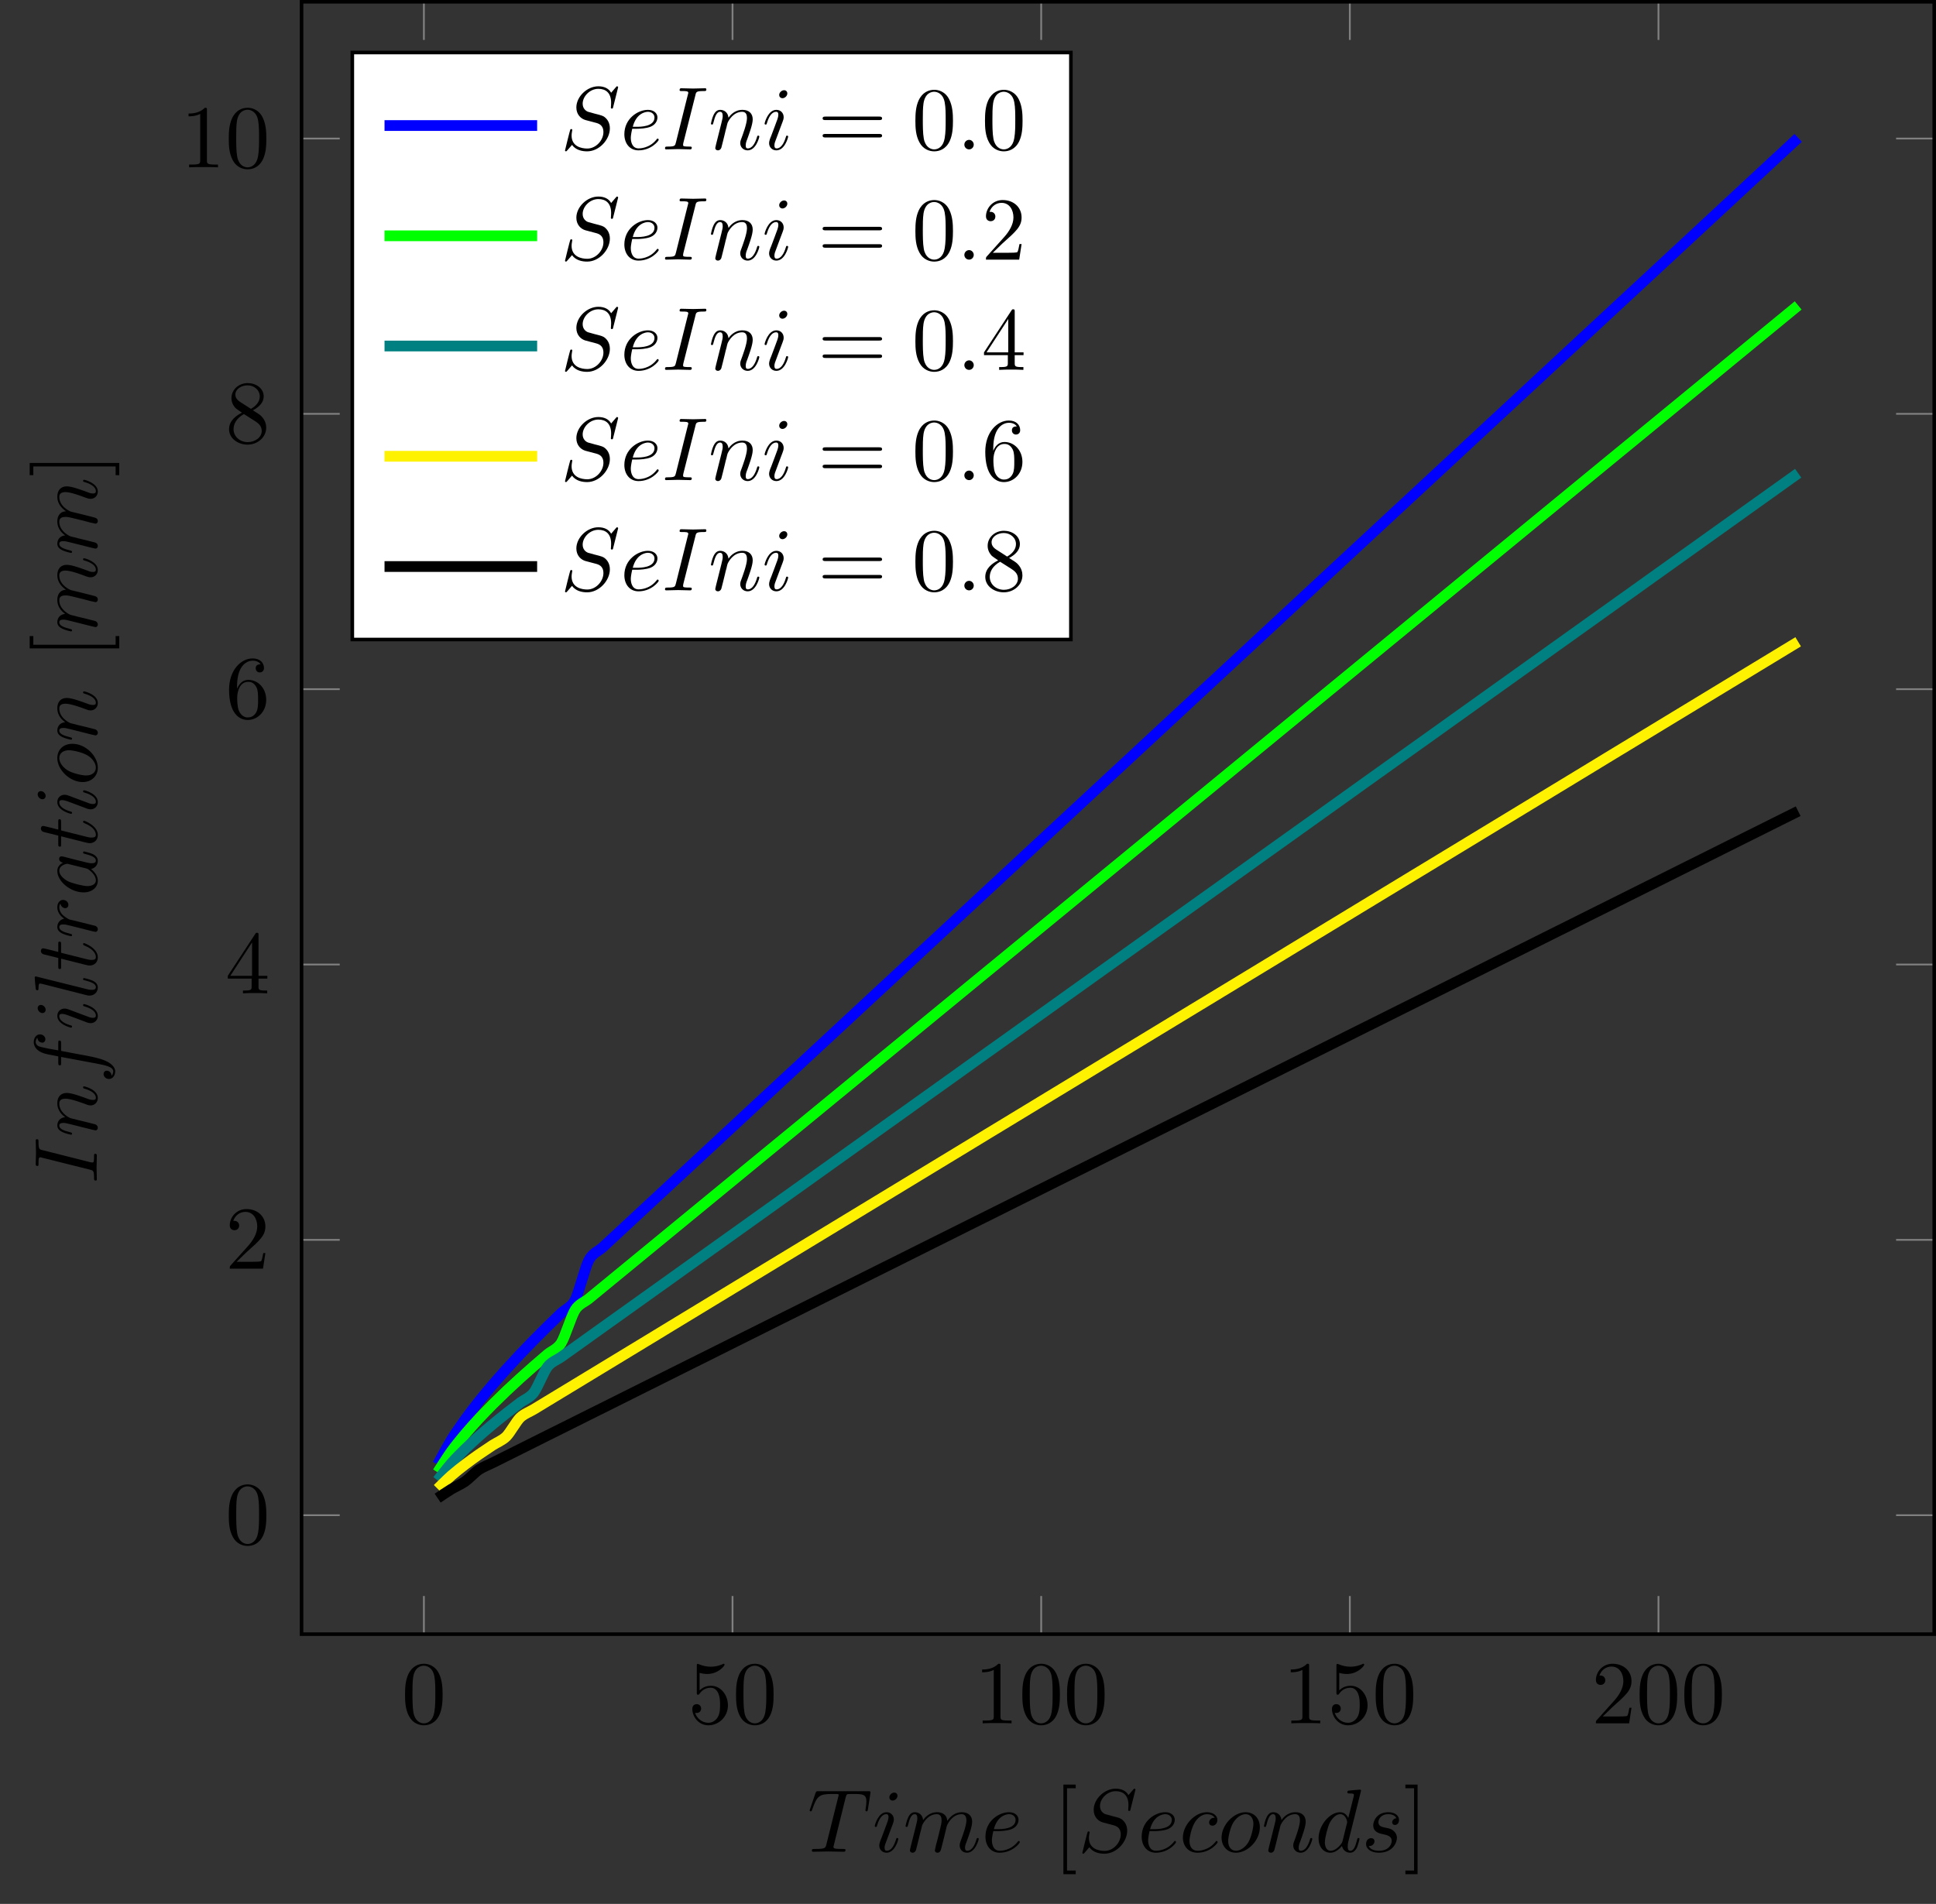 <?xml version="1.0" encoding="UTF-8"?>
<svg xmlns="http://www.w3.org/2000/svg" xmlns:xlink="http://www.w3.org/1999/xlink" width="215.748pt" height="212.197pt" viewBox="0 0 215.748 212.197" version="1.1">
<rect x="0" y="0" width="215.748" height="212.197" fill="#333333" stroke="none"/>
<defs>
<g>
<symbol overflow="visible" id="glyph0-0">
<path style="stroke:none;" d=""/>
</symbol>
<symbol overflow="visible" id="glyph0-1">
<path style="stroke:none;" d="M 4.578 -3.188 C 4.578 -3.984 4.531 -4.781 4.188 -5.516 C 3.734 -6.484 2.906 -6.641 2.5 -6.641 C 1.891 -6.641 1.172 -6.375 0.75 -5.453 C 0.438 -4.766 0.391 -3.984 0.391 -3.188 C 0.391 -2.438 0.422 -1.547 0.844 -0.781 C 1.266 0.016 2 0.219 2.484 0.219 C 3.016 0.219 3.781 0.016 4.219 -0.938 C 4.531 -1.625 4.578 -2.406 4.578 -3.188 Z M 2.484 0 C 2.094 0 1.5 -0.25 1.328 -1.203 C 1.219 -1.797 1.219 -2.719 1.219 -3.312 C 1.219 -3.953 1.219 -4.609 1.297 -5.141 C 1.484 -6.328 2.234 -6.422 2.484 -6.422 C 2.812 -6.422 3.469 -6.234 3.656 -5.25 C 3.766 -4.688 3.766 -3.938 3.766 -3.312 C 3.766 -2.562 3.766 -1.891 3.656 -1.25 C 3.5 -0.297 2.938 0 2.484 0 Z M 2.484 0 "/>
</symbol>
<symbol overflow="visible" id="glyph0-2">
<path style="stroke:none;" d="M 4.469 -2 C 4.469 -3.188 3.656 -4.188 2.578 -4.188 C 2.109 -4.188 1.672 -4.031 1.312 -3.672 L 1.312 -5.625 C 1.516 -5.562 1.844 -5.5 2.156 -5.5 C 3.391 -5.5 4.094 -6.406 4.094 -6.531 C 4.094 -6.594 4.062 -6.641 3.984 -6.641 C 3.984 -6.641 3.953 -6.641 3.906 -6.609 C 3.703 -6.516 3.219 -6.312 2.547 -6.312 C 2.156 -6.312 1.688 -6.391 1.219 -6.594 C 1.141 -6.625 1.125 -6.625 1.109 -6.625 C 1 -6.625 1 -6.547 1 -6.391 L 1 -3.438 C 1 -3.266 1 -3.188 1.141 -3.188 C 1.219 -3.188 1.234 -3.203 1.281 -3.266 C 1.391 -3.422 1.75 -3.969 2.562 -3.969 C 3.078 -3.969 3.328 -3.516 3.406 -3.328 C 3.562 -2.953 3.594 -2.578 3.594 -2.078 C 3.594 -1.719 3.594 -1.125 3.344 -0.703 C 3.109 -0.312 2.734 -0.062 2.281 -0.062 C 1.562 -0.062 0.984 -0.594 0.812 -1.172 C 0.844 -1.172 0.875 -1.156 0.984 -1.156 C 1.312 -1.156 1.484 -1.406 1.484 -1.641 C 1.484 -1.891 1.312 -2.141 0.984 -2.141 C 0.844 -2.141 0.5 -2.062 0.5 -1.609 C 0.5 -0.75 1.188 0.219 2.297 0.219 C 3.453 0.219 4.469 -0.734 4.469 -2 Z M 4.469 -2 "/>
</symbol>
<symbol overflow="visible" id="glyph0-3">
<path style="stroke:none;" d="M 2.938 -6.375 C 2.938 -6.625 2.938 -6.641 2.703 -6.641 C 2.078 -6 1.203 -6 0.891 -6 L 0.891 -5.688 C 1.094 -5.688 1.672 -5.688 2.188 -5.953 L 2.188 -0.781 C 2.188 -0.422 2.156 -0.312 1.266 -0.312 L 0.953 -0.312 L 0.953 0 C 1.297 -0.031 2.156 -0.031 2.562 -0.031 C 2.953 -0.031 3.828 -0.031 4.172 0 L 4.172 -0.312 L 3.859 -0.312 C 2.953 -0.312 2.938 -0.422 2.938 -0.781 Z M 2.938 -6.375 "/>
</symbol>
<symbol overflow="visible" id="glyph0-4">
<path style="stroke:none;" d="M 1.266 -0.766 L 2.328 -1.797 C 3.875 -3.172 4.469 -3.703 4.469 -4.703 C 4.469 -5.844 3.578 -6.641 2.359 -6.641 C 1.234 -6.641 0.5 -5.719 0.5 -4.828 C 0.5 -4.281 1 -4.281 1.031 -4.281 C 1.203 -4.281 1.547 -4.391 1.547 -4.812 C 1.547 -5.062 1.359 -5.328 1.016 -5.328 C 0.938 -5.328 0.922 -5.328 0.891 -5.312 C 1.109 -5.969 1.656 -6.328 2.234 -6.328 C 3.141 -6.328 3.562 -5.516 3.562 -4.703 C 3.562 -3.906 3.078 -3.125 2.516 -2.5 L 0.609 -0.375 C 0.5 -0.266 0.5 -0.234 0.5 0 L 4.203 0 L 4.469 -1.734 L 4.234 -1.734 C 4.172 -1.438 4.109 -1 4 -0.844 C 3.938 -0.766 3.281 -0.766 3.062 -0.766 Z M 1.266 -0.766 "/>
</symbol>
<symbol overflow="visible" id="glyph0-5">
<path style="stroke:none;" d="M 2.938 -1.641 L 2.938 -0.781 C 2.938 -0.422 2.906 -0.312 2.172 -0.312 L 1.969 -0.312 L 1.969 0 C 2.375 -0.031 2.891 -0.031 3.312 -0.031 C 3.734 -0.031 4.25 -0.031 4.672 0 L 4.672 -0.312 L 4.453 -0.312 C 3.719 -0.312 3.703 -0.422 3.703 -0.781 L 3.703 -1.641 L 4.688 -1.641 L 4.688 -1.953 L 3.703 -1.953 L 3.703 -6.484 C 3.703 -6.688 3.703 -6.75 3.531 -6.75 C 3.453 -6.75 3.422 -6.75 3.344 -6.625 L 0.281 -1.953 L 0.281 -1.641 Z M 2.984 -1.953 L 0.562 -1.953 L 2.984 -5.672 Z M 2.984 -1.953 "/>
</symbol>
<symbol overflow="visible" id="glyph0-6">
<path style="stroke:none;" d="M 1.312 -3.266 L 1.312 -3.516 C 1.312 -6.031 2.547 -6.391 3.062 -6.391 C 3.297 -6.391 3.719 -6.328 3.938 -5.984 C 3.781 -5.984 3.391 -5.984 3.391 -5.547 C 3.391 -5.234 3.625 -5.078 3.844 -5.078 C 4 -5.078 4.312 -5.172 4.312 -5.562 C 4.312 -6.156 3.875 -6.641 3.047 -6.641 C 1.766 -6.641 0.422 -5.359 0.422 -3.156 C 0.422 -0.484 1.578 0.219 2.5 0.219 C 3.609 0.219 4.562 -0.719 4.562 -2.031 C 4.562 -3.297 3.672 -4.25 2.562 -4.25 C 1.891 -4.25 1.516 -3.75 1.312 -3.266 Z M 2.5 -0.062 C 1.875 -0.062 1.578 -0.656 1.516 -0.812 C 1.328 -1.281 1.328 -2.078 1.328 -2.25 C 1.328 -3.031 1.656 -4.031 2.547 -4.031 C 2.719 -4.031 3.172 -4.031 3.484 -3.406 C 3.656 -3.047 3.656 -2.531 3.656 -2.047 C 3.656 -1.562 3.656 -1.062 3.484 -0.703 C 3.188 -0.109 2.734 -0.062 2.5 -0.062 Z M 2.5 -0.062 "/>
</symbol>
<symbol overflow="visible" id="glyph0-7">
<path style="stroke:none;" d="M 1.625 -4.562 C 1.172 -4.859 1.125 -5.188 1.125 -5.359 C 1.125 -5.969 1.781 -6.391 2.484 -6.391 C 3.203 -6.391 3.844 -5.875 3.844 -5.156 C 3.844 -4.578 3.453 -4.109 2.859 -3.766 Z M 3.078 -3.609 C 3.797 -3.984 4.281 -4.5 4.281 -5.156 C 4.281 -6.078 3.406 -6.641 2.5 -6.641 C 1.5 -6.641 0.688 -5.906 0.688 -4.969 C 0.688 -4.797 0.703 -4.344 1.125 -3.875 C 1.234 -3.766 1.609 -3.516 1.859 -3.344 C 1.281 -3.047 0.422 -2.5 0.422 -1.5 C 0.422 -0.453 1.438 0.219 2.484 0.219 C 3.609 0.219 4.562 -0.609 4.562 -1.672 C 4.562 -2.031 4.453 -2.484 4.062 -2.906 C 3.875 -3.109 3.719 -3.203 3.078 -3.609 Z M 2.078 -3.188 L 3.312 -2.406 C 3.594 -2.219 4.062 -1.922 4.062 -1.312 C 4.062 -0.578 3.312 -0.062 2.5 -0.062 C 1.641 -0.062 0.922 -0.672 0.922 -1.5 C 0.922 -2.078 1.234 -2.719 2.078 -3.188 Z M 2.078 -3.188 "/>
</symbol>
<symbol overflow="visible" id="glyph0-8">
<path style="stroke:none;" d="M 2.547 2.5 L 2.547 2.094 L 1.578 2.094 L 1.578 -7.078 L 2.547 -7.078 L 2.547 -7.484 L 1.172 -7.484 L 1.172 2.5 Z M 2.547 2.5 "/>
</symbol>
<symbol overflow="visible" id="glyph0-9">
<path style="stroke:none;" d="M 1.578 -7.484 L 0.219 -7.484 L 0.219 -7.078 L 1.188 -7.078 L 1.188 2.094 L 0.219 2.094 L 0.219 2.5 L 1.578 2.5 Z M 1.578 -7.484 "/>
</symbol>
<symbol overflow="visible" id="glyph0-10">
<path style="stroke:none;" d="M 6.844 -3.266 C 7 -3.266 7.188 -3.266 7.188 -3.453 C 7.188 -3.656 7 -3.656 6.859 -3.656 L 0.891 -3.656 C 0.75 -3.656 0.562 -3.656 0.562 -3.453 C 0.562 -3.266 0.75 -3.266 0.891 -3.266 Z M 6.859 -1.328 C 7 -1.328 7.188 -1.328 7.188 -1.531 C 7.188 -1.719 7 -1.719 6.844 -1.719 L 0.891 -1.719 C 0.75 -1.719 0.562 -1.719 0.562 -1.531 C 0.562 -1.328 0.75 -1.328 0.891 -1.328 Z M 6.859 -1.328 "/>
</symbol>
<symbol overflow="visible" id="glyph1-0">
<path style="stroke:none;" d=""/>
</symbol>
<symbol overflow="visible" id="glyph1-1">
<path style="stroke:none;" d="M 4.25 -6.047 C 4.328 -6.328 4.359 -6.391 4.484 -6.422 C 4.578 -6.438 4.906 -6.438 5.109 -6.438 C 6.125 -6.438 6.562 -6.406 6.562 -5.625 C 6.562 -5.469 6.531 -5.078 6.484 -4.828 C 6.484 -4.781 6.453 -4.672 6.453 -4.641 C 6.453 -4.578 6.484 -4.5 6.578 -4.5 C 6.688 -4.5 6.703 -4.578 6.734 -4.734 L 7 -6.469 C 7.016 -6.516 7.016 -6.609 7.016 -6.641 C 7.016 -6.75 6.922 -6.75 6.75 -6.75 L 1.219 -6.75 C 0.984 -6.75 0.969 -6.734 0.891 -6.547 L 0.297 -4.797 C 0.297 -4.781 0.234 -4.641 0.234 -4.609 C 0.234 -4.562 0.297 -4.5 0.359 -4.5 C 0.453 -4.5 0.469 -4.562 0.531 -4.719 C 1.062 -6.266 1.328 -6.438 2.797 -6.438 L 3.188 -6.438 C 3.469 -6.438 3.469 -6.406 3.469 -6.312 C 3.469 -6.266 3.438 -6.141 3.422 -6.109 L 2.094 -0.781 C 2 -0.422 1.969 -0.312 0.906 -0.312 C 0.547 -0.312 0.484 -0.312 0.484 -0.125 C 0.484 0 0.594 0 0.656 0 C 0.922 0 1.203 -0.016 1.469 -0.016 C 1.75 -0.016 2.047 -0.031 2.328 -0.031 C 2.609 -0.031 2.875 -0.016 3.156 -0.016 C 3.438 -0.016 3.734 0 4.016 0 C 4.109 0 4.234 0 4.234 -0.203 C 4.234 -0.312 4.156 -0.312 3.891 -0.312 C 3.656 -0.312 3.516 -0.312 3.266 -0.328 C 2.969 -0.359 2.891 -0.391 2.891 -0.547 C 2.891 -0.562 2.891 -0.609 2.938 -0.75 Z M 4.25 -6.047 "/>
</symbol>
<symbol overflow="visible" id="glyph1-2">
<path style="stroke:none;" d="M 2.828 -6.234 C 2.828 -6.438 2.688 -6.594 2.469 -6.594 C 2.188 -6.594 1.922 -6.328 1.922 -6.062 C 1.922 -5.875 2.062 -5.703 2.297 -5.703 C 2.531 -5.703 2.828 -5.938 2.828 -6.234 Z M 2.078 -2.484 C 2.188 -2.766 2.188 -2.797 2.297 -3.062 C 2.375 -3.266 2.422 -3.406 2.422 -3.594 C 2.422 -4.031 2.109 -4.406 1.609 -4.406 C 0.672 -4.406 0.297 -2.953 0.297 -2.875 C 0.297 -2.766 0.391 -2.766 0.406 -2.766 C 0.516 -2.766 0.516 -2.797 0.562 -2.953 C 0.844 -3.891 1.234 -4.188 1.578 -4.188 C 1.656 -4.188 1.828 -4.188 1.828 -3.875 C 1.828 -3.656 1.75 -3.453 1.719 -3.344 C 1.641 -3.094 1.188 -1.938 1.031 -1.5 C 0.922 -1.25 0.797 -0.922 0.797 -0.703 C 0.797 -0.234 1.141 0.109 1.609 0.109 C 2.547 0.109 2.922 -1.328 2.922 -1.422 C 2.922 -1.531 2.828 -1.531 2.797 -1.531 C 2.703 -1.531 2.703 -1.5 2.656 -1.344 C 2.469 -0.719 2.141 -0.109 1.641 -0.109 C 1.469 -0.109 1.391 -0.203 1.391 -0.438 C 1.391 -0.688 1.453 -0.828 1.688 -1.438 Z M 2.078 -2.484 "/>
</symbol>
<symbol overflow="visible" id="glyph1-3">
<path style="stroke:none;" d="M 0.875 -0.594 C 0.844 -0.438 0.781 -0.203 0.781 -0.156 C 0.781 0.016 0.922 0.109 1.078 0.109 C 1.203 0.109 1.375 0.031 1.453 -0.172 C 1.453 -0.188 1.578 -0.656 1.641 -0.906 L 1.859 -1.797 C 1.906 -2.031 1.969 -2.25 2.031 -2.469 C 2.062 -2.641 2.141 -2.938 2.156 -2.969 C 2.297 -3.281 2.828 -4.188 3.781 -4.188 C 4.234 -4.188 4.312 -3.812 4.312 -3.484 C 4.312 -3.234 4.25 -2.953 4.172 -2.656 L 3.891 -1.5 L 3.688 -0.75 C 3.656 -0.547 3.562 -0.203 3.562 -0.156 C 3.562 0.016 3.703 0.109 3.844 0.109 C 4.156 0.109 4.219 -0.141 4.297 -0.453 C 4.438 -1.016 4.812 -2.469 4.891 -2.859 C 4.922 -2.984 5.453 -4.188 6.547 -4.188 C 6.969 -4.188 7.078 -3.844 7.078 -3.484 C 7.078 -2.922 6.656 -1.781 6.453 -1.25 C 6.375 -1.016 6.328 -0.906 6.328 -0.703 C 6.328 -0.234 6.672 0.109 7.141 0.109 C 8.078 0.109 8.453 -1.344 8.453 -1.422 C 8.453 -1.531 8.359 -1.531 8.328 -1.531 C 8.234 -1.531 8.234 -1.5 8.188 -1.344 C 8.031 -0.812 7.719 -0.109 7.172 -0.109 C 7 -0.109 6.922 -0.203 6.922 -0.438 C 6.922 -0.688 7.016 -0.922 7.109 -1.141 C 7.297 -1.672 7.719 -2.766 7.719 -3.344 C 7.719 -3.984 7.312 -4.406 6.562 -4.406 C 5.828 -4.406 5.312 -3.969 4.938 -3.438 C 4.938 -3.562 4.906 -3.906 4.625 -4.141 C 4.375 -4.359 4.062 -4.406 3.812 -4.406 C 2.906 -4.406 2.422 -3.766 2.25 -3.531 C 2.203 -4.109 1.781 -4.406 1.328 -4.406 C 0.875 -4.406 0.688 -4.016 0.594 -3.844 C 0.422 -3.484 0.297 -2.906 0.297 -2.875 C 0.297 -2.766 0.391 -2.766 0.406 -2.766 C 0.516 -2.766 0.516 -2.781 0.578 -3 C 0.75 -3.703 0.953 -4.188 1.312 -4.188 C 1.469 -4.188 1.609 -4.109 1.609 -3.734 C 1.609 -3.516 1.578 -3.406 1.453 -2.891 Z M 0.875 -0.594 "/>
</symbol>
<symbol overflow="visible" id="glyph1-4">
<path style="stroke:none;" d="M 1.859 -2.297 C 2.156 -2.297 2.891 -2.328 3.391 -2.531 C 4.094 -2.828 4.141 -3.422 4.141 -3.562 C 4.141 -4 3.766 -4.406 3.078 -4.406 C 1.969 -4.406 0.453 -3.438 0.453 -1.688 C 0.453 -0.672 1.047 0.109 2.031 0.109 C 3.453 0.109 4.281 -0.953 4.281 -1.062 C 4.281 -1.125 4.234 -1.203 4.172 -1.203 C 4.109 -1.203 4.094 -1.172 4.031 -1.094 C 3.25 -0.109 2.156 -0.109 2.047 -0.109 C 1.266 -0.109 1.172 -0.953 1.172 -1.266 C 1.172 -1.391 1.188 -1.688 1.328 -2.297 Z M 1.391 -2.516 C 1.781 -4.031 2.812 -4.188 3.078 -4.188 C 3.531 -4.188 3.812 -3.891 3.812 -3.562 C 3.812 -2.516 2.219 -2.516 1.797 -2.516 Z M 1.391 -2.516 "/>
</symbol>
<symbol overflow="visible" id="glyph1-5">
<path style="stroke:none;" d="M 6.438 -6.922 C 6.438 -6.953 6.406 -7.031 6.312 -7.031 C 6.266 -7.031 6.266 -7.016 6.141 -6.875 L 5.656 -6.312 C 5.406 -6.781 4.891 -7.031 4.234 -7.031 C 2.969 -7.031 1.781 -5.875 1.781 -4.672 C 1.781 -3.875 2.297 -3.406 2.812 -3.266 L 3.875 -2.984 C 4.25 -2.891 4.797 -2.734 4.797 -1.922 C 4.797 -1.031 3.984 -0.094 3 -0.094 C 2.359 -0.094 1.25 -0.312 1.25 -1.547 C 1.25 -1.781 1.312 -2.031 1.312 -2.078 C 1.328 -2.125 1.328 -2.141 1.328 -2.156 C 1.328 -2.25 1.266 -2.266 1.219 -2.266 C 1.172 -2.266 1.141 -2.25 1.109 -2.219 C 1.078 -2.188 0.516 0.094 0.516 0.125 C 0.516 0.172 0.562 0.219 0.625 0.219 C 0.672 0.219 0.688 0.203 0.812 0.062 L 1.297 -0.5 C 1.719 0.078 2.406 0.219 2.984 0.219 C 4.344 0.219 5.516 -1.109 5.516 -2.344 C 5.516 -3.031 5.172 -3.375 5.031 -3.516 C 4.797 -3.734 4.641 -3.781 3.766 -4 C 3.531 -4.062 3.188 -4.172 3.094 -4.188 C 2.828 -4.281 2.484 -4.562 2.484 -5.094 C 2.484 -5.906 3.281 -6.75 4.234 -6.75 C 5.047 -6.75 5.656 -6.312 5.656 -5.203 C 5.656 -4.891 5.625 -4.703 5.625 -4.641 C 5.625 -4.641 5.625 -4.547 5.734 -4.547 C 5.844 -4.547 5.859 -4.578 5.891 -4.75 Z M 6.438 -6.922 "/>
</symbol>
<symbol overflow="visible" id="glyph1-6">
<path style="stroke:none;" d="M 3.953 -3.781 C 3.781 -3.781 3.656 -3.781 3.516 -3.656 C 3.344 -3.5 3.328 -3.328 3.328 -3.266 C 3.328 -3.016 3.516 -2.906 3.703 -2.906 C 3.984 -2.906 4.25 -3.156 4.25 -3.547 C 4.25 -4.031 3.781 -4.406 3.078 -4.406 C 1.734 -4.406 0.406 -2.984 0.406 -1.578 C 0.406 -0.672 0.984 0.109 2.031 0.109 C 3.453 0.109 4.281 -0.953 4.281 -1.062 C 4.281 -1.125 4.234 -1.203 4.172 -1.203 C 4.109 -1.203 4.094 -1.172 4.031 -1.094 C 3.25 -0.109 2.156 -0.109 2.047 -0.109 C 1.422 -0.109 1.141 -0.594 1.141 -1.203 C 1.141 -1.609 1.344 -2.578 1.688 -3.188 C 2 -3.766 2.547 -4.188 3.094 -4.188 C 3.422 -4.188 3.812 -4.062 3.953 -3.781 Z M 3.953 -3.781 "/>
</symbol>
<symbol overflow="visible" id="glyph1-7">
<path style="stroke:none;" d="M 4.672 -2.719 C 4.672 -3.766 3.984 -4.406 3.078 -4.406 C 1.75 -4.406 0.406 -2.984 0.406 -1.578 C 0.406 -0.594 1.078 0.109 2 0.109 C 3.328 0.109 4.672 -1.266 4.672 -2.719 Z M 2.016 -0.109 C 1.578 -0.109 1.141 -0.422 1.141 -1.203 C 1.141 -1.688 1.406 -2.766 1.719 -3.266 C 2.219 -4.031 2.797 -4.188 3.078 -4.188 C 3.656 -4.188 3.953 -3.703 3.953 -3.109 C 3.953 -2.719 3.75 -1.672 3.375 -1.031 C 3.016 -0.453 2.469 -0.109 2.016 -0.109 Z M 2.016 -0.109 "/>
</symbol>
<symbol overflow="visible" id="glyph1-8">
<path style="stroke:none;" d="M 0.875 -0.594 C 0.844 -0.438 0.781 -0.203 0.781 -0.156 C 0.781 0.016 0.922 0.109 1.078 0.109 C 1.203 0.109 1.375 0.031 1.453 -0.172 C 1.453 -0.188 1.578 -0.656 1.641 -0.906 L 1.859 -1.797 C 1.906 -2.031 1.969 -2.25 2.031 -2.469 C 2.062 -2.641 2.141 -2.938 2.156 -2.969 C 2.297 -3.281 2.828 -4.188 3.781 -4.188 C 4.234 -4.188 4.312 -3.812 4.312 -3.484 C 4.312 -2.875 3.828 -1.594 3.672 -1.172 C 3.578 -0.938 3.562 -0.812 3.562 -0.703 C 3.562 -0.234 3.922 0.109 4.391 0.109 C 5.328 0.109 5.688 -1.344 5.688 -1.422 C 5.688 -1.531 5.609 -1.531 5.578 -1.531 C 5.469 -1.531 5.469 -1.5 5.422 -1.344 C 5.219 -0.672 4.891 -0.109 4.406 -0.109 C 4.234 -0.109 4.172 -0.203 4.172 -0.438 C 4.172 -0.688 4.25 -0.922 4.344 -1.141 C 4.531 -1.672 4.953 -2.766 4.953 -3.344 C 4.953 -4 4.531 -4.406 3.812 -4.406 C 2.906 -4.406 2.422 -3.766 2.25 -3.531 C 2.203 -4.094 1.797 -4.406 1.328 -4.406 C 0.875 -4.406 0.688 -4.016 0.594 -3.844 C 0.422 -3.5 0.297 -2.906 0.297 -2.875 C 0.297 -2.766 0.391 -2.766 0.406 -2.766 C 0.516 -2.766 0.516 -2.781 0.578 -3 C 0.75 -3.703 0.953 -4.188 1.312 -4.188 C 1.5 -4.188 1.609 -4.062 1.609 -3.734 C 1.609 -3.516 1.578 -3.406 1.453 -2.891 Z M 0.875 -0.594 "/>
</symbol>
<symbol overflow="visible" id="glyph1-9">
<path style="stroke:none;" d="M 5.141 -6.812 C 5.141 -6.812 5.141 -6.922 5.016 -6.922 C 4.859 -6.922 3.922 -6.828 3.75 -6.812 C 3.672 -6.797 3.609 -6.75 3.609 -6.625 C 3.609 -6.5 3.703 -6.5 3.844 -6.5 C 4.328 -6.5 4.344 -6.438 4.344 -6.328 L 4.312 -6.125 L 3.719 -3.766 C 3.531 -4.141 3.25 -4.406 2.797 -4.406 C 1.641 -4.406 0.406 -2.938 0.406 -1.484 C 0.406 -0.547 0.953 0.109 1.719 0.109 C 1.922 0.109 2.422 0.062 3.016 -0.641 C 3.094 -0.219 3.453 0.109 3.922 0.109 C 4.281 0.109 4.5 -0.125 4.672 -0.438 C 4.828 -0.797 4.969 -1.406 4.969 -1.422 C 4.969 -1.531 4.875 -1.531 4.844 -1.531 C 4.75 -1.531 4.734 -1.484 4.703 -1.344 C 4.531 -0.703 4.359 -0.109 3.953 -0.109 C 3.672 -0.109 3.656 -0.375 3.656 -0.562 C 3.656 -0.812 3.672 -0.875 3.703 -1.047 Z M 3.078 -1.188 C 3.016 -1 3.016 -0.984 2.875 -0.812 C 2.438 -0.266 2.031 -0.109 1.75 -0.109 C 1.25 -0.109 1.109 -0.656 1.109 -1.047 C 1.109 -1.547 1.422 -2.766 1.656 -3.234 C 1.969 -3.812 2.406 -4.188 2.812 -4.188 C 3.453 -4.188 3.594 -3.375 3.594 -3.312 C 3.594 -3.25 3.578 -3.188 3.562 -3.141 Z M 3.078 -1.188 "/>
</symbol>
<symbol overflow="visible" id="glyph1-10">
<path style="stroke:none;" d="M 3.891 -3.734 C 3.625 -3.719 3.422 -3.5 3.422 -3.281 C 3.422 -3.141 3.516 -2.984 3.734 -2.984 C 3.953 -2.984 4.188 -3.156 4.188 -3.547 C 4.188 -4 3.766 -4.406 3 -4.406 C 1.688 -4.406 1.312 -3.391 1.312 -2.953 C 1.312 -2.172 2.047 -2.031 2.344 -1.969 C 2.859 -1.859 3.375 -1.75 3.375 -1.203 C 3.375 -0.953 3.156 -0.109 1.953 -0.109 C 1.812 -0.109 1.047 -0.109 0.812 -0.641 C 1.203 -0.594 1.453 -0.891 1.453 -1.172 C 1.453 -1.391 1.281 -1.516 1.078 -1.516 C 0.812 -1.516 0.516 -1.312 0.516 -0.859 C 0.516 -0.297 1.094 0.109 1.938 0.109 C 3.562 0.109 3.953 -1.094 3.953 -1.547 C 3.953 -1.906 3.766 -2.156 3.641 -2.266 C 3.375 -2.547 3.078 -2.609 2.641 -2.688 C 2.281 -2.766 1.891 -2.844 1.891 -3.297 C 1.891 -3.578 2.125 -4.188 3 -4.188 C 3.25 -4.188 3.75 -4.109 3.891 -3.734 Z M 3.891 -3.734 "/>
</symbol>
<symbol overflow="visible" id="glyph1-11">
<path style="stroke:none;" d="M 3.734 -6.047 C 3.812 -6.406 3.844 -6.5 4.641 -6.5 C 4.875 -6.5 4.953 -6.5 4.953 -6.688 C 4.953 -6.812 4.844 -6.812 4.812 -6.812 C 4.516 -6.812 3.781 -6.781 3.484 -6.781 C 3.188 -6.781 2.469 -6.812 2.156 -6.812 C 2.094 -6.812 1.969 -6.812 1.969 -6.609 C 1.969 -6.5 2.047 -6.5 2.25 -6.5 C 2.656 -6.5 2.938 -6.5 2.938 -6.312 C 2.938 -6.266 2.938 -6.234 2.906 -6.156 L 1.562 -0.781 C 1.469 -0.406 1.453 -0.312 0.656 -0.312 C 0.422 -0.312 0.344 -0.312 0.344 -0.109 C 0.344 0 0.453 0 0.484 0 C 0.781 0 1.5 -0.031 1.797 -0.031 C 2.094 -0.031 2.828 0 3.125 0 C 3.203 0 3.328 0 3.328 -0.188 C 3.328 -0.312 3.25 -0.312 3.031 -0.312 C 2.844 -0.312 2.797 -0.312 2.609 -0.328 C 2.391 -0.344 2.359 -0.391 2.359 -0.5 C 2.359 -0.578 2.375 -0.656 2.391 -0.734 Z M 3.734 -6.047 "/>
</symbol>
<symbol overflow="visible" id="glyph1-12">
<path style="stroke:none;" d="M 1.906 -0.531 C 1.906 -0.812 1.672 -1.062 1.391 -1.062 C 1.094 -1.062 0.859 -0.812 0.859 -0.531 C 0.859 -0.234 1.094 0 1.391 0 C 1.672 0 1.906 -0.234 1.906 -0.531 Z M 1.906 -0.531 "/>
</symbol>
<symbol overflow="visible" id="glyph2-0">
<path style="stroke:none;" d=""/>
</symbol>
<symbol overflow="visible" id="glyph2-1">
<path style="stroke:none;" d="M -6.047 -3.734 C -6.406 -3.812 -6.5 -3.844 -6.5 -4.641 C -6.5 -4.875 -6.5 -4.953 -6.688 -4.953 C -6.812 -4.953 -6.812 -4.844 -6.812 -4.812 C -6.812 -4.516 -6.781 -3.781 -6.781 -3.484 C -6.781 -3.188 -6.812 -2.469 -6.812 -2.156 C -6.812 -2.094 -6.812 -1.969 -6.609 -1.969 C -6.5 -1.969 -6.5 -2.047 -6.5 -2.25 C -6.5 -2.656 -6.5 -2.938 -6.312 -2.938 C -6.266 -2.938 -6.234 -2.938 -6.156 -2.906 L -0.781 -1.562 C -0.406 -1.469 -0.312 -1.453 -0.312 -0.656 C -0.312 -0.422 -0.312 -0.344 -0.109 -0.344 C 0 -0.344 0 -0.453 0 -0.484 C 0 -0.781 -0.031 -1.5 -0.031 -1.797 C -0.031 -2.094 0 -2.828 0 -3.125 C 0 -3.203 0 -3.328 -0.188 -3.328 C -0.312 -3.328 -0.312 -3.25 -0.312 -3.031 C -0.312 -2.844 -0.312 -2.797 -0.328 -2.609 C -0.344 -2.391 -0.391 -2.359 -0.5 -2.359 C -0.578 -2.359 -0.656 -2.375 -0.734 -2.391 Z M -6.047 -3.734 "/>
</symbol>
<symbol overflow="visible" id="glyph2-2">
<path style="stroke:none;" d="M -0.594 -0.875 C -0.438 -0.844 -0.203 -0.781 -0.156 -0.781 C 0.016 -0.781 0.109 -0.922 0.109 -1.078 C 0.109 -1.203 0.031 -1.375 -0.172 -1.453 C -0.188 -1.453 -0.656 -1.578 -0.906 -1.641 L -1.797 -1.859 C -2.031 -1.906 -2.25 -1.969 -2.469 -2.031 C -2.641 -2.062 -2.938 -2.141 -2.969 -2.156 C -3.281 -2.297 -4.188 -2.828 -4.188 -3.781 C -4.188 -4.234 -3.812 -4.312 -3.484 -4.312 C -2.875 -4.312 -1.594 -3.828 -1.172 -3.672 C -0.938 -3.578 -0.812 -3.562 -0.703 -3.562 C -0.234 -3.562 0.109 -3.922 0.109 -4.391 C 0.109 -5.328 -1.344 -5.688 -1.422 -5.688 C -1.531 -5.688 -1.531 -5.609 -1.531 -5.578 C -1.531 -5.469 -1.5 -5.469 -1.344 -5.422 C -0.672 -5.219 -0.109 -4.891 -0.109 -4.406 C -0.109 -4.234 -0.203 -4.172 -0.438 -4.172 C -0.688 -4.172 -0.922 -4.25 -1.141 -4.344 C -1.672 -4.531 -2.766 -4.953 -3.344 -4.953 C -4 -4.953 -4.406 -4.531 -4.406 -3.812 C -4.406 -2.906 -3.766 -2.422 -3.531 -2.25 C -4.094 -2.203 -4.406 -1.797 -4.406 -1.328 C -4.406 -0.875 -4.016 -0.688 -3.844 -0.594 C -3.5 -0.422 -2.906 -0.297 -2.875 -0.297 C -2.766 -0.297 -2.766 -0.391 -2.766 -0.406 C -2.766 -0.516 -2.781 -0.516 -3 -0.578 C -3.703 -0.75 -4.188 -0.953 -4.188 -1.312 C -4.188 -1.5 -4.062 -1.609 -3.734 -1.609 C -3.516 -1.609 -3.406 -1.578 -2.891 -1.453 Z M -0.594 -0.875 "/>
</symbol>
<symbol overflow="visible" id="glyph2-3">
<path style="stroke:none;" d="M -3.984 -3.656 L -3.984 -4.516 C -3.984 -4.719 -3.984 -4.812 -4.188 -4.812 C -4.297 -4.812 -4.297 -4.719 -4.297 -4.547 L -4.297 -3.719 L -5.438 -3.922 C -5.641 -3.969 -6.344 -4.109 -6.469 -4.172 C -6.656 -4.25 -6.812 -4.422 -6.812 -4.641 C -6.812 -4.672 -6.812 -4.938 -6.625 -5.125 C -6.594 -4.688 -6.234 -4.578 -6.094 -4.578 C -5.859 -4.578 -5.734 -4.766 -5.734 -4.953 C -5.734 -5.219 -5.969 -5.5 -6.344 -5.5 C -6.797 -5.5 -7.031 -5.047 -7.031 -4.641 C -7.031 -4.297 -6.844 -3.672 -5.859 -3.375 C -5.656 -3.312 -5.547 -3.281 -4.297 -3.047 L -4.297 -2.359 C -4.297 -2.156 -4.297 -2.047 -4.109 -2.047 C -3.984 -2.047 -3.984 -2.141 -3.984 -2.328 L -3.984 -2.984 L -0.047 -2.25 C 0.922 -2.062 1.828 -1.891 1.828 -1.375 C 1.828 -1.328 1.828 -1.094 1.641 -0.891 C 1.609 -1.359 1.25 -1.453 1.109 -1.453 C 0.875 -1.453 0.75 -1.266 0.75 -1.078 C 0.75 -0.812 0.984 -0.531 1.359 -0.531 C 1.797 -0.531 2.047 -0.969 2.047 -1.375 C 2.047 -1.922 1.453 -2.328 1.078 -2.5 C 0.453 -2.828 -0.75 -3.047 -0.828 -3.062 Z M -3.984 -3.656 "/>
</symbol>
<symbol overflow="visible" id="glyph2-4">
<path style="stroke:none;" d="M -6.234 -2.828 C -6.438 -2.828 -6.594 -2.688 -6.594 -2.469 C -6.594 -2.188 -6.328 -1.922 -6.062 -1.922 C -5.875 -1.922 -5.703 -2.062 -5.703 -2.297 C -5.703 -2.531 -5.938 -2.828 -6.234 -2.828 Z M -2.484 -2.078 C -2.766 -2.188 -2.797 -2.188 -3.062 -2.297 C -3.266 -2.375 -3.406 -2.422 -3.594 -2.422 C -4.031 -2.422 -4.406 -2.109 -4.406 -1.609 C -4.406 -0.672 -2.953 -0.297 -2.875 -0.297 C -2.766 -0.297 -2.766 -0.391 -2.766 -0.406 C -2.766 -0.516 -2.797 -0.516 -2.953 -0.562 C -3.891 -0.844 -4.188 -1.234 -4.188 -1.578 C -4.188 -1.656 -4.188 -1.828 -3.875 -1.828 C -3.656 -1.828 -3.453 -1.75 -3.344 -1.719 C -3.094 -1.641 -1.938 -1.188 -1.5 -1.031 C -1.25 -0.922 -0.922 -0.797 -0.703 -0.797 C -0.234 -0.797 0.109 -1.141 0.109 -1.609 C 0.109 -2.547 -1.328 -2.922 -1.422 -2.922 C -1.531 -2.922 -1.531 -2.828 -1.531 -2.797 C -1.531 -2.703 -1.5 -2.703 -1.344 -2.656 C -0.719 -2.469 -0.109 -2.141 -0.109 -1.641 C -0.109 -1.469 -0.203 -1.391 -0.438 -1.391 C -0.688 -1.391 -0.828 -1.453 -1.438 -1.688 Z M -2.484 -2.078 "/>
</symbol>
<symbol overflow="visible" id="glyph2-5">
<path style="stroke:none;" d="M -6.812 -2.578 C -6.812 -2.578 -6.922 -2.578 -6.922 -2.438 C -6.922 -2.219 -6.844 -1.484 -6.812 -1.219 C -6.812 -1.141 -6.797 -1.031 -6.609 -1.031 C -6.5 -1.031 -6.5 -1.141 -6.5 -1.281 C -6.5 -1.766 -6.406 -1.781 -6.328 -1.781 L -6.125 -1.75 L -1.141 -0.484 C -1.031 -0.453 -0.969 -0.438 -0.812 -0.438 C -0.234 -0.438 0.109 -0.875 0.109 -1.344 C 0.109 -1.672 -0.094 -1.922 -0.453 -2.094 C -0.828 -2.266 -1.406 -2.391 -1.422 -2.391 C -1.531 -2.391 -1.531 -2.297 -1.531 -2.266 C -1.531 -2.172 -1.484 -2.156 -1.344 -2.141 C -0.703 -1.969 -0.109 -1.781 -0.109 -1.375 C -0.109 -1.078 -0.422 -1.078 -0.562 -1.078 C -0.812 -1.078 -0.859 -1.094 -1.047 -1.141 Z M -6.812 -2.578 "/>
</symbol>
<symbol overflow="visible" id="glyph2-6">
<path style="stroke:none;" d="M -3.984 -2.047 L -3.984 -2.984 C -3.984 -3.188 -3.984 -3.297 -4.188 -3.297 C -4.297 -3.297 -4.297 -3.188 -4.297 -3.016 L -4.297 -2.141 C -5.719 -2.5 -5.906 -2.547 -5.969 -2.547 C -6.141 -2.547 -6.234 -2.422 -6.234 -2.25 C -6.234 -2.219 -6.234 -1.938 -5.875 -1.859 L -4.297 -1.469 L -4.297 -0.531 C -4.297 -0.328 -4.297 -0.234 -4.109 -0.234 C -3.984 -0.234 -3.984 -0.312 -3.984 -0.516 L -3.984 -1.391 C -1.156 -0.672 -0.984 -0.625 -0.812 -0.625 C -0.266 -0.625 0.109 -1 0.109 -1.547 C 0.109 -2.562 -1.344 -3.125 -1.422 -3.125 C -1.531 -3.125 -1.531 -3.047 -1.531 -3.016 C -1.531 -2.922 -1.5 -2.906 -1.391 -2.859 C -0.344 -2.438 -0.109 -1.906 -0.109 -1.562 C -0.109 -1.359 -0.234 -1.25 -0.562 -1.25 C -0.812 -1.25 -0.875 -1.281 -1.047 -1.312 Z M -3.984 -2.047 "/>
</symbol>
<symbol overflow="visible" id="glyph2-7">
<path style="stroke:none;" d="M -0.594 -0.875 C -0.438 -0.844 -0.203 -0.781 -0.156 -0.781 C 0.016 -0.781 0.109 -0.922 0.109 -1.078 C 0.109 -1.203 0.031 -1.375 -0.172 -1.453 C -0.203 -1.469 -1.562 -1.797 -1.75 -1.844 C -2.078 -1.922 -2.766 -2.109 -3.047 -2.156 C -3.172 -2.203 -3.641 -2.484 -3.859 -2.719 C -3.922 -2.797 -4.188 -3.094 -4.188 -3.516 C -4.188 -3.781 -4.062 -3.922 -4.062 -3.938 C -4.016 -3.641 -3.781 -3.422 -3.516 -3.422 C -3.359 -3.422 -3.172 -3.531 -3.172 -3.797 C -3.172 -4.062 -3.406 -4.344 -3.766 -4.344 C -4.109 -4.344 -4.406 -4.031 -4.406 -3.516 C -4.406 -2.875 -3.922 -2.438 -3.641 -2.25 C -4.094 -2.156 -4.406 -1.797 -4.406 -1.328 C -4.406 -0.875 -4.016 -0.688 -3.844 -0.594 C -3.5 -0.422 -2.906 -0.297 -2.875 -0.297 C -2.766 -0.297 -2.766 -0.391 -2.766 -0.406 C -2.766 -0.516 -2.781 -0.516 -3 -0.578 C -3.703 -0.75 -4.188 -0.953 -4.188 -1.312 C -4.188 -1.469 -4.109 -1.609 -3.734 -1.609 C -3.516 -1.609 -3.406 -1.578 -2.891 -1.453 Z M -0.594 -0.875 "/>
</symbol>
<symbol overflow="visible" id="glyph2-8">
<path style="stroke:none;" d="M -3.766 -3.719 C -4.141 -3.531 -4.406 -3.25 -4.406 -2.797 C -4.406 -1.641 -2.938 -0.406 -1.484 -0.406 C -0.547 -0.406 0.109 -0.953 0.109 -1.719 C 0.109 -1.922 0.062 -2.422 -0.641 -3.016 C -0.219 -3.094 0.109 -3.453 0.109 -3.922 C 0.109 -4.281 -0.125 -4.5 -0.438 -4.672 C -0.797 -4.828 -1.406 -4.969 -1.422 -4.969 C -1.531 -4.969 -1.531 -4.875 -1.531 -4.844 C -1.531 -4.75 -1.484 -4.734 -1.344 -4.703 C -0.703 -4.531 -0.109 -4.359 -0.109 -3.953 C -0.109 -3.672 -0.375 -3.656 -0.562 -3.656 C -0.781 -3.656 -0.875 -3.672 -1.312 -3.781 C -1.719 -3.891 -1.828 -3.906 -2.203 -4 L -3.594 -4.359 C -3.875 -4.422 -3.891 -4.422 -3.938 -4.422 C -4.109 -4.422 -4.203 -4.312 -4.203 -4.141 C -4.203 -3.891 -3.984 -3.75 -3.766 -3.719 Z M -1.188 -3.078 C -1 -3.016 -0.984 -3.016 -0.812 -2.875 C -0.266 -2.438 -0.109 -2.031 -0.109 -1.75 C -0.109 -1.25 -0.656 -1.109 -1.047 -1.109 C -1.547 -1.109 -2.766 -1.422 -3.234 -1.656 C -3.812 -1.969 -4.188 -2.406 -4.188 -2.812 C -4.188 -3.453 -3.375 -3.594 -3.312 -3.594 C -3.25 -3.594 -3.188 -3.578 -3.141 -3.562 Z M -1.188 -3.078 "/>
</symbol>
<symbol overflow="visible" id="glyph2-9">
<path style="stroke:none;" d="M -2.719 -4.672 C -3.766 -4.672 -4.406 -3.984 -4.406 -3.078 C -4.406 -1.75 -2.984 -0.406 -1.578 -0.406 C -0.594 -0.406 0.109 -1.078 0.109 -2 C 0.109 -3.328 -1.266 -4.672 -2.719 -4.672 Z M -0.109 -2.016 C -0.109 -1.578 -0.422 -1.141 -1.203 -1.141 C -1.688 -1.141 -2.766 -1.406 -3.266 -1.719 C -4.031 -2.219 -4.188 -2.797 -4.188 -3.078 C -4.188 -3.656 -3.703 -3.953 -3.109 -3.953 C -2.719 -3.953 -1.672 -3.75 -1.031 -3.375 C -0.453 -3.016 -0.109 -2.469 -0.109 -2.016 Z M -0.109 -2.016 "/>
</symbol>
<symbol overflow="visible" id="glyph2-10">
<path style="stroke:none;" d="M -0.594 -0.875 C -0.438 -0.844 -0.203 -0.781 -0.156 -0.781 C 0.016 -0.781 0.109 -0.922 0.109 -1.078 C 0.109 -1.203 0.031 -1.375 -0.172 -1.453 C -0.188 -1.453 -0.656 -1.578 -0.906 -1.641 L -1.797 -1.859 C -2.031 -1.906 -2.25 -1.969 -2.469 -2.031 C -2.641 -2.062 -2.938 -2.141 -2.969 -2.156 C -3.281 -2.297 -4.188 -2.828 -4.188 -3.781 C -4.188 -4.234 -3.812 -4.312 -3.484 -4.312 C -3.234 -4.312 -2.953 -4.25 -2.656 -4.172 L -1.5 -3.891 L -0.75 -3.688 C -0.547 -3.656 -0.203 -3.562 -0.156 -3.562 C 0.016 -3.562 0.109 -3.703 0.109 -3.844 C 0.109 -4.156 -0.141 -4.219 -0.453 -4.297 C -1.016 -4.438 -2.469 -4.812 -2.859 -4.891 C -2.984 -4.922 -4.188 -5.453 -4.188 -6.547 C -4.188 -6.969 -3.844 -7.078 -3.484 -7.078 C -2.922 -7.078 -1.781 -6.656 -1.25 -6.453 C -1.016 -6.375 -0.906 -6.328 -0.703 -6.328 C -0.234 -6.328 0.109 -6.672 0.109 -7.141 C 0.109 -8.078 -1.344 -8.453 -1.422 -8.453 C -1.531 -8.453 -1.531 -8.359 -1.531 -8.328 C -1.531 -8.234 -1.5 -8.234 -1.344 -8.188 C -0.812 -8.031 -0.109 -7.719 -0.109 -7.172 C -0.109 -7 -0.203 -6.922 -0.438 -6.922 C -0.688 -6.922 -0.922 -7.016 -1.141 -7.109 C -1.672 -7.297 -2.766 -7.719 -3.344 -7.719 C -3.984 -7.719 -4.406 -7.312 -4.406 -6.562 C -4.406 -5.828 -3.969 -5.312 -3.438 -4.938 C -3.562 -4.938 -3.906 -4.906 -4.141 -4.625 C -4.359 -4.375 -4.406 -4.062 -4.406 -3.812 C -4.406 -2.906 -3.766 -2.422 -3.531 -2.25 C -4.109 -2.203 -4.406 -1.781 -4.406 -1.328 C -4.406 -0.875 -4.016 -0.688 -3.844 -0.594 C -3.484 -0.422 -2.906 -0.297 -2.875 -0.297 C -2.766 -0.297 -2.766 -0.391 -2.766 -0.406 C -2.766 -0.516 -2.781 -0.516 -3 -0.578 C -3.703 -0.75 -4.188 -0.953 -4.188 -1.312 C -4.188 -1.469 -4.109 -1.609 -3.734 -1.609 C -3.516 -1.609 -3.406 -1.578 -2.891 -1.453 Z M -0.594 -0.875 "/>
</symbol>
<symbol overflow="visible" id="glyph3-0">
<path style="stroke:none;" d=""/>
</symbol>
<symbol overflow="visible" id="glyph3-1">
<path style="stroke:none;" d="M 2.5 -2.547 L 2.094 -2.547 L 2.094 -1.578 L -7.078 -1.578 L -7.078 -2.547 L -7.484 -2.547 L -7.484 -1.172 L 2.5 -1.172 Z M 2.5 -2.547 "/>
</symbol>
<symbol overflow="visible" id="glyph3-2">
<path style="stroke:none;" d="M -7.484 -1.578 L -7.484 -0.219 L -7.078 -0.219 L -7.078 -1.188 L 2.094 -1.188 L 2.094 -0.219 L 2.5 -0.219 L 2.5 -1.578 Z M -7.484 -1.578 "/>
</symbol>
</g>
<clipPath id="clip1">
  <path d="M 33 15 L 215.746 15 L 215.746 169 L 33 169 Z M 33 15 "/>
</clipPath>
<clipPath id="clip2">
  <path d="M 33 0 L 215.746 0 L 215.746 183 L 33 183 Z M 33 0 "/>
</clipPath>
<clipPath id="clip3">
  <path d="M 33.605 0.195 L 215.551 0.195 L 215.551 181 L 33.605 181 Z M 33.605 0.195 "/>
</clipPath>
<clipPath id="clip4">
  <path d="M 33.605 17 L 215.551 17 L 215.551 181 L 33.605 181 Z M 33.605 17 "/>
</clipPath>
<clipPath id="clip5">
  <path d="M 33.605 35 L 215.551 35 L 215.551 182 L 33.605 182 Z M 33.605 35 "/>
</clipPath>
<clipPath id="clip6">
  <path d="M 33.605 54 L 215.551 54 L 215.551 182.133 L 33.605 182.133 Z M 33.605 54 "/>
</clipPath>
<clipPath id="clip7">
  <path d="M 33.605 73 L 215.551 73 L 215.551 182.133 L 33.605 182.133 Z M 33.605 73 "/>
</clipPath>
</defs>
<g id="surface1">
<path style="fill:none;stroke-width:0.199;stroke-linecap:butt;stroke-linejoin:miter;stroke:rgb(50%,50%,50%);stroke-opacity:1;stroke-miterlimit:10;" d="M -1.531 -15.162 L -1.531 -10.912 M 32.864 -15.162 L 32.864 -10.912 M 67.262 -15.162 L 67.262 -10.912 M 101.657 -15.162 L 101.657 -10.912 M 136.051 -15.162 L 136.051 -10.912 M -1.531 166.776 L -1.531 162.522 M 32.864 166.776 L 32.864 162.522 M 67.262 166.776 L 67.262 162.522 M 101.657 166.776 L 101.657 162.522 M 136.051 166.776 L 136.051 162.522 " transform="matrix(1,0,0,-1,48.769,166.971)"/>
<g clip-path="url(#clip1)" clip-rule="nonzero">
<path style="fill:none;stroke-width:0.199;stroke-linecap:butt;stroke-linejoin:miter;stroke:rgb(50%,50%,50%);stroke-opacity:1;stroke-miterlimit:10;" d="M -15.164 -1.904 L -10.91 -1.904 M -15.164 28.784 L -10.91 28.784 M -15.164 59.471 L -10.91 59.471 M -15.164 90.159 L -10.91 90.159 M -15.164 120.846 L -10.91 120.846 M -15.164 151.53 L -10.91 151.53 M 166.782 -1.904 L 162.532 -1.904 M 166.782 28.784 L 162.532 28.784 M 166.782 59.471 L 162.532 59.471 M 166.782 90.159 L 162.532 90.159 M 166.782 120.846 L 162.532 120.846 M 166.782 151.53 L 162.532 151.53 " transform="matrix(1,0,0,-1,48.769,166.971)"/>
</g>
<g clip-path="url(#clip2)" clip-rule="nonzero">
<path style="fill:none;stroke-width:0.399;stroke-linecap:butt;stroke-linejoin:miter;stroke:rgb(0%,0%,0%);stroke-opacity:1;stroke-miterlimit:10;" d="M -15.164 -15.162 L -15.164 166.776 L 166.782 166.776 L 166.782 -15.162 Z M -15.164 -15.162 " transform="matrix(1,0,0,-1,48.769,166.971)"/>
</g>
<g style="fill:rgb(0%,0%,0%);fill-opacity:1;">
  <use xlink:href="#glyph0-1" x="44.746" y="192.074"/>
</g>
<g style="fill:rgb(0%,0%,0%);fill-opacity:1;">
  <use xlink:href="#glyph0-2" x="76.651" y="192.074"/>
  <use xlink:href="#glyph0-1" x="81.632" y="192.074"/>
</g>
<g style="fill:rgb(0%,0%,0%);fill-opacity:1;">
  <use xlink:href="#glyph0-3" x="108.556" y="192.074"/>
  <use xlink:href="#glyph0-1" x="113.537" y="192.074"/>
  <use xlink:href="#glyph0-1" x="118.519" y="192.074"/>
</g>
<g style="fill:rgb(0%,0%,0%);fill-opacity:1;">
  <use xlink:href="#glyph0-3" x="142.952" y="192.074"/>
  <use xlink:href="#glyph0-2" x="147.933" y="192.074"/>
  <use xlink:href="#glyph0-1" x="152.915" y="192.074"/>
</g>
<g style="fill:rgb(0%,0%,0%);fill-opacity:1;">
  <use xlink:href="#glyph0-4" x="177.347" y="192.074"/>
  <use xlink:href="#glyph0-1" x="182.328" y="192.074"/>
  <use xlink:href="#glyph0-1" x="187.31" y="192.074"/>
</g>
<g style="fill:rgb(0%,0%,0%);fill-opacity:1;">
  <use xlink:href="#glyph0-1" x="25.105" y="172.084"/>
</g>
<g style="fill:rgb(0%,0%,0%);fill-opacity:1;">
  <use xlink:href="#glyph0-4" x="25.105" y="141.397"/>
</g>
<g style="fill:rgb(0%,0%,0%);fill-opacity:1;">
  <use xlink:href="#glyph0-5" x="25.105" y="110.711"/>
</g>
<g style="fill:rgb(0%,0%,0%);fill-opacity:1;">
  <use xlink:href="#glyph0-6" x="25.105" y="80.025"/>
</g>
<g style="fill:rgb(0%,0%,0%);fill-opacity:1;">
  <use xlink:href="#glyph0-7" x="25.105" y="49.338"/>
</g>
<g style="fill:rgb(0%,0%,0%);fill-opacity:1;">
  <use xlink:href="#glyph0-3" x="20.123" y="18.652"/>
  <use xlink:href="#glyph0-1" x="25.104" y="18.652"/>
</g>
<g clip-path="url(#clip3)" clip-rule="nonzero">
<path style="fill:none;stroke-width:1.196;stroke-linecap:butt;stroke-linejoin:miter;stroke:rgb(0%,0%,100%);stroke-opacity:1;stroke-miterlimit:10;" d="M 0.001 3.756 C 0.001 3.756 1.106 5.803 1.532 6.498 C 1.958 7.194 2.637 8.166 3.063 8.76 C 3.489 9.354 4.168 10.237 4.594 10.772 C 5.02 11.307 5.7 12.127 6.126 12.623 C 6.551 13.123 7.231 13.893 7.657 14.366 C 8.083 14.838 8.762 15.573 9.188 16.022 C 9.614 16.471 10.297 17.174 10.719 17.608 C 11.145 18.041 11.829 18.721 12.251 19.139 C 12.676 19.557 13.36 20.221 13.782 20.627 C 14.208 21.034 14.891 21.256 15.317 22.073 C 15.739 22.889 16.422 25.701 16.848 26.514 C 17.27 27.326 17.954 27.541 18.379 27.936 C 18.801 28.33 19.485 28.963 19.911 29.358 C 20.336 29.752 21.016 30.385 21.442 30.78 C 21.868 31.174 22.547 31.807 22.973 32.201 C 23.399 32.596 24.079 33.229 24.504 33.623 C 24.93 34.018 25.61 34.651 26.036 35.045 C 26.461 35.44 27.141 36.069 27.567 36.463 C 27.993 36.858 28.672 37.491 29.098 37.885 C 29.524 38.28 30.204 38.912 30.629 39.307 C 31.055 39.701 31.735 40.334 32.161 40.729 C 32.586 41.123 33.27 41.756 33.692 42.151 C 34.118 42.545 34.801 43.178 35.223 43.573 C 35.649 43.967 36.333 44.6 36.754 44.994 C 37.18 45.389 37.864 46.022 38.286 46.416 C 38.711 46.811 39.395 47.444 39.821 47.838 C 40.243 48.233 40.926 48.866 41.352 49.26 C 41.774 49.655 42.458 50.283 42.883 50.678 C 43.305 51.073 43.989 51.705 44.415 52.1 C 44.84 52.494 45.52 53.127 45.946 53.522 C 46.372 53.916 47.051 54.549 47.477 54.944 C 47.903 55.338 48.583 55.971 49.008 56.366 C 49.434 56.76 50.114 57.393 50.54 57.787 C 50.965 58.182 51.645 58.815 52.071 59.209 C 52.497 59.604 53.176 60.237 53.602 60.631 C 54.028 61.026 54.708 61.658 55.133 62.053 C 55.559 62.448 56.239 63.08 56.665 63.475 C 57.09 63.869 57.774 64.498 58.196 64.893 C 58.622 65.287 59.305 65.92 59.727 66.315 C 60.153 66.709 60.836 67.342 61.258 67.737 C 61.684 68.131 62.368 68.764 62.794 69.159 C 63.215 69.553 63.899 70.186 64.325 70.58 C 64.747 70.975 65.43 71.608 65.856 72.002 C 66.278 72.397 66.961 73.03 67.387 73.424 C 67.813 73.819 68.493 74.451 68.918 74.846 C 69.344 75.241 70.024 75.873 70.45 76.268 C 70.876 76.662 71.555 77.295 71.981 77.69 C 72.407 78.084 73.086 78.713 73.512 79.108 C 73.938 79.502 74.618 80.135 75.043 80.53 C 75.469 80.924 76.149 81.557 76.575 81.951 C 77.001 82.346 77.68 82.979 78.106 83.373 C 78.532 83.768 79.211 84.401 79.637 84.795 C 80.063 85.19 80.747 85.823 81.168 86.217 C 81.594 86.612 82.278 87.244 82.7 87.639 C 83.126 88.034 83.809 88.666 84.231 89.061 C 84.657 89.455 85.34 90.088 85.766 90.483 C 86.188 90.877 86.872 91.51 87.297 91.905 C 87.719 92.299 88.403 92.928 88.829 93.323 C 89.251 93.717 89.934 94.35 90.36 94.744 C 90.782 95.139 91.465 95.772 91.891 96.166 C 92.317 96.561 92.997 97.194 93.422 97.588 C 93.848 97.983 94.528 98.616 94.954 99.01 C 95.379 99.405 96.059 100.037 96.485 100.432 C 96.911 100.826 97.59 101.459 98.016 101.854 C 98.442 102.248 99.122 102.881 99.547 103.276 C 99.973 103.67 100.653 104.303 101.079 104.698 C 101.504 105.092 102.184 105.725 102.61 106.119 C 103.036 106.514 103.715 107.143 104.141 107.537 C 104.567 107.932 105.251 108.565 105.672 108.959 C 106.098 109.354 106.782 109.987 107.204 110.381 C 107.629 110.776 108.313 111.409 108.735 111.803 C 109.161 112.198 109.844 112.83 110.27 113.225 C 110.692 113.619 111.376 114.252 111.801 114.647 C 112.223 115.041 112.907 115.674 113.333 116.069 C 113.754 116.463 114.438 117.096 114.864 117.491 C 115.29 117.885 115.969 118.518 116.395 118.912 C 116.821 119.307 117.501 119.94 117.926 120.334 C 118.352 120.729 119.032 121.358 119.458 121.752 C 119.883 122.147 120.563 122.78 120.989 123.174 C 121.415 123.569 122.094 124.201 122.52 124.596 C 122.946 124.991 123.626 125.623 124.051 126.018 C 124.477 126.412 125.157 127.045 125.583 127.44 C 126.008 127.834 126.688 128.467 127.114 128.862 C 127.54 129.256 128.223 129.889 128.645 130.284 C 129.071 130.678 129.754 131.311 130.176 131.705 C 130.602 132.1 131.286 132.733 131.708 133.127 C 132.133 133.522 132.817 134.155 133.243 134.549 C 133.665 134.944 134.348 135.573 134.774 135.967 C 135.196 136.362 135.879 136.994 136.305 137.389 C 136.727 137.784 137.411 138.416 137.836 138.811 C 138.262 139.205 138.942 139.838 139.368 140.233 C 139.793 140.627 140.473 141.26 140.899 141.655 C 141.325 142.049 142.004 142.682 142.43 143.076 C 142.856 143.471 143.536 144.104 143.961 144.498 C 144.387 144.893 145.067 145.526 145.493 145.92 C 145.918 146.315 146.598 146.948 147.024 147.342 C 147.45 147.737 148.129 148.369 148.555 148.764 C 148.981 149.159 149.661 149.787 150.086 150.182 C 150.512 150.576 151.618 151.604 151.618 151.604 " transform="matrix(1,0,0,-1,48.769,166.971)"/>
</g>
<g clip-path="url(#clip4)" clip-rule="nonzero">
<path style="fill:none;stroke-width:1.196;stroke-linecap:butt;stroke-linejoin:miter;stroke:rgb(0%,100%,0%);stroke-opacity:1;stroke-miterlimit:10;" d="M 0.001 2.877 C 0.001 2.877 1.106 4.616 1.532 5.205 C 1.958 5.799 2.637 6.627 3.063 7.135 C 3.489 7.639 4.168 8.393 4.594 8.854 C 5.02 9.311 5.7 10.014 6.126 10.44 C 6.551 10.866 7.231 11.526 7.657 11.932 C 8.083 12.334 8.762 12.963 9.188 13.35 C 9.614 13.737 10.297 14.342 10.719 14.713 C 11.145 15.084 11.829 15.67 12.251 16.03 C 12.676 16.389 13.36 16.619 13.782 17.307 C 14.208 17.991 14.891 20.284 15.317 20.963 C 15.739 21.647 16.422 21.873 16.848 22.225 C 17.27 22.573 17.954 23.131 18.379 23.483 C 18.801 23.83 19.485 24.389 19.911 24.741 C 20.336 25.088 21.016 25.647 21.442 25.998 C 21.868 26.346 22.547 26.905 22.973 27.256 C 23.399 27.604 24.079 28.162 24.504 28.514 C 24.93 28.862 25.61 29.42 26.036 29.772 C 26.461 30.119 27.141 30.678 27.567 31.03 C 27.993 31.377 28.672 31.94 29.098 32.287 C 29.524 32.635 30.204 33.198 30.629 33.545 C 31.055 33.893 31.735 34.455 32.161 34.803 C 32.586 35.151 33.27 35.713 33.692 36.061 C 34.118 36.408 34.801 36.971 35.223 37.319 C 35.649 37.666 36.333 38.229 36.754 38.576 C 37.18 38.928 37.864 39.487 38.286 39.834 C 38.711 40.186 39.395 40.744 39.821 41.092 C 40.243 41.444 40.926 42.002 41.352 42.35 C 41.774 42.701 42.458 43.26 42.883 43.608 C 43.305 43.959 43.989 44.518 44.415 44.866 C 44.84 45.217 45.52 45.776 45.946 46.123 C 46.372 46.475 47.051 47.033 47.477 47.381 C 47.903 47.733 48.583 48.291 49.008 48.643 C 49.434 48.991 50.114 49.549 50.54 49.901 C 50.965 50.248 51.645 50.807 52.071 51.158 C 52.497 51.506 53.176 52.065 53.602 52.416 C 54.028 52.764 54.708 53.323 55.133 53.674 C 55.559 54.022 56.239 54.58 56.665 54.932 C 57.09 55.28 57.774 55.838 58.196 56.19 C 58.622 56.537 59.305 57.1 59.727 57.448 C 60.153 57.795 60.836 58.358 61.258 58.705 C 61.684 59.053 62.368 59.616 62.794 59.963 C 63.215 60.311 63.899 60.873 64.325 61.221 C 64.747 61.569 65.43 62.131 65.856 62.479 C 66.278 62.826 66.961 63.389 67.387 63.737 C 67.813 64.084 68.493 64.647 68.918 64.994 C 69.344 65.346 70.024 65.905 70.45 66.252 C 70.876 66.604 71.555 67.162 71.981 67.51 C 72.407 67.862 73.086 68.42 73.512 68.768 C 73.938 69.119 74.618 69.678 75.043 70.026 C 75.469 70.377 76.149 70.936 76.575 71.284 C 77.001 71.635 77.68 72.194 78.106 72.541 C 78.532 72.893 79.211 73.451 79.637 73.799 C 80.063 74.151 80.747 74.709 81.168 75.061 C 81.594 75.409 82.278 75.967 82.7 76.319 C 83.126 76.666 83.809 77.225 84.231 77.576 C 84.657 77.924 85.34 78.483 85.766 78.834 C 86.188 79.182 86.872 79.741 87.297 80.092 C 87.719 80.44 88.403 80.998 88.829 81.35 C 89.251 81.698 89.934 82.256 90.36 82.608 C 90.782 82.955 91.465 83.518 91.891 83.866 C 92.317 84.213 92.997 84.776 93.422 85.123 C 93.848 85.471 94.528 86.034 94.954 86.381 C 95.379 86.729 96.059 87.291 96.485 87.639 C 96.911 87.987 97.59 88.549 98.016 88.897 C 98.442 89.244 99.122 89.807 99.547 90.155 C 99.973 90.502 100.653 91.065 101.079 91.412 C 101.504 91.764 102.184 92.323 102.61 92.67 C 103.036 93.022 103.715 93.58 104.141 93.928 C 104.567 94.28 105.251 94.838 105.672 95.186 C 106.098 95.537 106.782 96.096 107.204 96.444 C 107.629 96.795 108.313 97.354 108.735 97.701 C 109.161 98.053 109.844 98.612 110.27 98.959 C 110.692 99.311 111.376 99.869 111.801 100.221 C 112.223 100.569 112.907 101.127 113.333 101.479 C 113.754 101.826 114.438 102.385 114.864 102.737 C 115.29 103.084 115.969 103.643 116.395 103.994 C 116.821 104.342 117.501 104.901 117.926 105.252 C 118.352 105.6 119.032 106.159 119.458 106.51 C 119.883 106.858 120.563 107.416 120.989 107.768 C 121.415 108.116 122.094 108.674 122.52 109.026 C 122.946 109.373 123.626 109.936 124.051 110.284 C 124.477 110.631 125.157 111.194 125.583 111.541 C 126.008 111.889 126.688 112.451 127.114 112.799 C 127.54 113.147 128.223 113.709 128.645 114.057 C 129.071 114.405 129.754 114.967 130.176 115.315 C 130.602 115.662 131.286 116.225 131.708 116.573 C 132.133 116.924 132.817 117.483 133.243 117.83 C 133.665 118.182 134.348 118.741 134.774 119.088 C 135.196 119.44 135.879 119.998 136.305 120.346 C 136.727 120.698 137.411 121.256 137.836 121.604 C 138.262 121.955 138.942 122.514 139.368 122.862 C 139.793 123.213 140.473 123.772 140.899 124.119 C 141.325 124.471 142.004 125.03 142.43 125.377 C 142.856 125.729 143.536 126.287 143.961 126.639 C 144.387 126.987 145.067 127.545 145.493 127.897 C 145.918 128.244 146.598 128.803 147.024 129.155 C 147.45 129.502 148.129 130.061 148.555 130.412 C 148.981 130.76 149.661 131.319 150.086 131.67 C 150.512 132.018 151.618 132.928 151.618 132.928 " transform="matrix(1,0,0,-1,48.769,166.971)"/>
</g>
<g clip-path="url(#clip5)" clip-rule="nonzero">
<path style="fill:none;stroke-width:1.196;stroke-linecap:butt;stroke-linejoin:miter;stroke:rgb(0%,50%,50%);stroke-opacity:1;stroke-miterlimit:10;" d="M 0.001 1.975 C 0.001 1.975 1.106 3.401 1.532 3.889 C 1.958 4.373 2.637 5.057 3.063 5.475 C 3.489 5.893 4.168 6.518 4.594 6.897 C 5.02 7.276 5.7 7.858 6.126 8.209 C 6.551 8.565 7.231 9.112 7.657 9.448 C 8.083 9.784 8.762 10.307 9.188 10.627 C 9.614 10.951 10.297 11.205 10.719 11.764 C 11.145 12.319 11.829 14.092 12.251 14.643 C 12.676 15.194 13.36 15.436 13.782 15.737 C 14.208 16.041 14.891 16.53 15.317 16.83 C 15.739 17.135 16.422 17.623 16.848 17.928 C 17.27 18.229 17.954 18.717 18.379 19.022 C 18.801 19.326 19.485 19.811 19.911 20.116 C 20.336 20.42 21.016 20.905 21.442 21.209 C 21.868 21.514 22.547 21.998 22.973 22.303 C 23.399 22.608 24.079 23.096 24.504 23.397 C 24.93 23.701 25.61 24.19 26.036 24.491 C 26.461 24.795 27.141 25.284 27.567 25.588 C 27.993 25.889 28.672 26.377 29.098 26.682 C 29.524 26.987 30.204 27.471 30.629 27.776 C 31.055 28.08 31.735 28.565 32.161 28.869 C 32.586 29.174 33.27 29.659 33.692 29.963 C 34.118 30.268 34.801 30.756 35.223 31.057 C 35.649 31.362 36.333 31.85 36.754 32.151 C 37.18 32.455 37.864 32.944 38.286 33.248 C 38.711 33.549 39.395 34.037 39.821 34.342 C 40.243 34.647 40.926 35.131 41.352 35.436 C 41.774 35.741 42.458 36.225 42.883 36.53 C 43.305 36.834 43.989 37.319 44.415 37.623 C 44.84 37.928 45.52 38.416 45.946 38.717 C 46.372 39.022 47.051 39.51 47.477 39.811 C 47.903 40.116 48.583 40.604 49.008 40.908 C 49.434 41.209 50.114 41.698 50.54 42.002 C 50.965 42.307 51.645 42.791 52.071 43.096 C 52.497 43.401 53.176 43.885 53.602 44.19 C 54.028 44.494 54.708 44.979 55.133 45.283 C 55.559 45.588 56.239 46.076 56.665 46.377 C 57.09 46.682 57.774 47.17 58.196 47.471 C 58.622 47.776 59.305 48.264 59.727 48.569 C 60.153 48.869 60.836 49.358 61.258 49.662 C 61.684 49.967 62.368 50.451 62.794 50.756 C 63.215 51.061 63.899 51.545 64.325 51.85 C 64.747 52.155 65.43 52.639 65.856 52.944 C 66.278 53.248 66.961 53.737 67.387 54.037 C 67.813 54.342 68.493 54.83 68.918 55.131 C 69.344 55.436 70.024 55.924 70.45 56.229 C 70.876 56.53 71.555 57.018 71.981 57.323 C 72.407 57.627 73.086 58.112 73.512 58.416 C 73.938 58.721 74.618 59.205 75.043 59.51 C 75.469 59.815 76.149 60.299 76.575 60.604 C 77.001 60.908 77.68 61.397 78.106 61.698 C 78.532 62.002 79.211 62.491 79.637 62.791 C 80.063 63.096 80.747 63.584 81.168 63.889 C 81.594 64.19 82.278 64.678 82.7 64.983 C 83.126 65.287 83.809 65.772 84.231 66.076 C 84.657 66.381 85.34 66.866 85.766 67.17 C 86.188 67.475 86.872 67.959 87.297 68.264 C 87.719 68.569 88.403 69.057 88.829 69.358 C 89.251 69.662 89.934 70.151 90.36 70.451 C 90.782 70.756 91.465 71.244 91.891 71.549 C 92.317 71.85 92.997 72.338 93.422 72.643 C 93.848 72.948 94.528 73.432 94.954 73.737 C 95.379 74.041 96.059 74.526 96.485 74.83 C 96.911 75.135 97.59 75.619 98.016 75.924 C 98.442 76.229 99.122 76.717 99.547 77.018 C 99.973 77.323 100.653 77.811 101.079 78.112 C 101.504 78.416 102.184 78.905 102.61 79.209 C 103.036 79.51 103.715 79.998 104.141 80.303 C 104.567 80.608 105.251 81.092 105.672 81.397 C 106.098 81.701 106.782 82.186 107.204 82.491 C 107.629 82.795 108.313 83.28 108.735 83.584 C 109.161 83.889 109.844 84.377 110.27 84.678 C 110.692 84.983 111.376 85.471 111.801 85.772 C 112.223 86.076 112.907 86.565 113.333 86.869 C 113.754 87.17 114.438 87.659 114.864 87.963 C 115.29 88.268 115.969 88.752 116.395 89.057 C 116.821 89.362 117.501 89.846 117.926 90.151 C 118.352 90.455 119.032 90.94 119.458 91.244 C 119.883 91.549 120.563 92.037 120.989 92.338 C 121.415 92.643 122.094 93.131 122.52 93.432 C 122.946 93.737 123.626 94.225 124.051 94.53 C 124.477 94.83 125.157 95.319 125.583 95.623 C 126.008 95.928 126.688 96.412 127.114 96.717 C 127.54 97.022 128.223 97.506 128.645 97.811 C 129.071 98.116 129.754 98.6 130.176 98.905 C 130.602 99.209 131.286 99.698 131.708 99.998 C 132.133 100.303 132.817 100.791 133.243 101.092 C 133.665 101.397 134.348 101.885 134.774 102.19 C 135.196 102.491 135.879 102.979 136.305 103.284 C 136.727 103.588 137.411 104.073 137.836 104.377 C 138.262 104.682 138.942 105.166 139.368 105.471 C 139.793 105.776 140.473 106.26 140.899 106.565 C 141.325 106.869 142.004 107.358 142.43 107.659 C 142.856 107.963 143.536 108.451 143.961 108.752 C 144.387 109.057 145.067 109.545 145.493 109.85 C 145.918 110.151 146.598 110.639 147.024 110.944 C 147.45 111.248 148.129 111.733 148.555 112.037 C 148.981 112.342 149.661 112.826 150.086 113.131 C 150.512 113.436 151.618 114.225 151.618 114.225 " transform="matrix(1,0,0,-1,48.769,166.971)"/>
</g>
<g clip-path="url(#clip6)" clip-rule="nonzero">
<path style="fill:none;stroke-width:1.196;stroke-linecap:butt;stroke-linejoin:miter;stroke:rgb(100%,94.899%,0%);stroke-opacity:1;stroke-miterlimit:10;" d="M 0.001 1.037 C 0.001 1.037 1.106 2.139 1.532 2.514 C 1.958 2.889 2.637 3.424 3.063 3.748 C 3.489 4.076 4.168 4.565 4.594 4.862 C 5.02 5.159 5.7 5.616 6.126 5.893 C 6.551 6.17 7.231 6.444 7.657 6.869 C 8.083 7.295 8.762 8.545 9.188 8.963 C 9.614 9.381 10.297 9.635 10.719 9.893 C 11.145 10.151 11.829 10.565 12.251 10.823 C 12.676 11.08 13.36 11.494 13.782 11.752 C 14.208 12.01 14.891 12.424 15.317 12.682 C 15.739 12.94 16.422 13.354 16.848 13.612 C 17.27 13.869 17.954 14.284 18.379 14.541 C 18.801 14.799 19.485 15.213 19.911 15.471 C 20.336 15.729 21.016 16.143 21.442 16.401 C 21.868 16.659 22.547 17.073 22.973 17.33 C 23.399 17.588 24.079 18.002 24.504 18.26 C 24.93 18.522 25.61 18.932 26.036 19.194 C 26.461 19.451 27.141 19.862 27.567 20.123 C 27.993 20.381 28.672 20.795 29.098 21.053 C 29.524 21.311 30.204 21.725 30.629 21.983 C 31.055 22.241 31.735 22.655 32.161 22.912 C 32.586 23.17 33.27 23.584 33.692 23.842 C 34.118 24.1 34.801 24.514 35.223 24.772 C 35.649 25.03 36.333 25.444 36.754 25.701 C 37.18 25.959 37.864 26.373 38.286 26.631 C 38.711 26.889 39.395 27.303 39.821 27.561 C 40.243 27.819 40.926 28.233 41.352 28.491 C 41.774 28.748 42.458 29.162 42.883 29.42 C 43.305 29.678 43.989 30.092 44.415 30.35 C 44.84 30.608 45.52 31.022 45.946 31.28 C 46.372 31.537 47.051 31.951 47.477 32.209 C 47.903 32.467 48.583 32.881 49.008 33.139 C 49.434 33.397 50.114 33.811 50.54 34.069 C 50.965 34.326 51.645 34.741 52.071 34.998 C 52.497 35.256 53.176 35.67 53.602 35.928 C 54.028 36.186 54.708 36.6 55.133 36.858 C 55.559 37.116 56.239 37.53 56.665 37.787 C 57.09 38.045 57.774 38.459 58.196 38.717 C 58.622 38.975 59.305 39.389 59.727 39.647 C 60.153 39.908 60.836 40.319 61.258 40.58 C 61.684 40.838 62.368 41.252 62.794 41.51 C 63.215 41.768 63.899 42.182 64.325 42.44 C 64.747 42.698 65.43 43.112 65.856 43.369 C 66.278 43.627 66.961 44.041 67.387 44.299 C 67.813 44.557 68.493 44.971 68.918 45.229 C 69.344 45.487 70.024 45.901 70.45 46.158 C 70.876 46.416 71.555 46.83 71.981 47.088 C 72.407 47.346 73.086 47.76 73.512 48.018 C 73.938 48.276 74.618 48.69 75.043 48.948 C 75.469 49.205 76.149 49.619 76.575 49.877 C 77.001 50.135 77.68 50.549 78.106 50.807 C 78.532 51.065 79.211 51.479 79.637 51.737 C 80.063 51.994 80.747 52.408 81.168 52.666 C 81.594 52.924 82.278 53.338 82.7 53.596 C 83.126 53.854 83.809 54.268 84.231 54.526 C 84.657 54.783 85.34 55.198 85.766 55.455 C 86.188 55.713 86.872 56.127 87.297 56.385 C 87.719 56.643 88.403 57.057 88.829 57.315 C 89.251 57.573 89.934 57.987 90.36 58.244 C 90.782 58.502 91.465 58.916 91.891 59.174 C 92.317 59.432 92.997 59.846 93.422 60.104 C 93.848 60.366 94.528 60.776 94.954 61.037 C 95.379 61.295 96.059 61.705 96.485 61.967 C 96.911 62.225 97.59 62.639 98.016 62.897 C 98.442 63.155 99.122 63.569 99.547 63.826 C 99.973 64.084 100.653 64.498 101.079 64.756 C 101.504 65.014 102.184 65.428 102.61 65.686 C 103.036 65.944 103.715 66.358 104.141 66.616 C 104.567 66.873 105.251 67.287 105.672 67.545 C 106.098 67.803 106.782 68.217 107.204 68.475 C 107.629 68.733 108.313 69.147 108.735 69.405 C 109.161 69.662 109.844 70.076 110.27 70.334 C 110.692 70.592 111.376 71.006 111.801 71.264 C 112.223 71.522 112.907 71.936 113.333 72.194 C 113.754 72.451 114.438 72.866 114.864 73.123 C 115.29 73.381 115.969 73.795 116.395 74.053 C 116.821 74.311 117.501 74.725 117.926 74.983 C 118.352 75.241 119.032 75.655 119.458 75.912 C 119.883 76.17 120.563 76.584 120.989 76.842 C 121.415 77.1 122.094 77.514 122.52 77.772 C 122.946 78.03 123.626 78.444 124.051 78.701 C 124.477 78.959 125.157 79.373 125.583 79.631 C 126.008 79.889 126.688 80.303 127.114 80.561 C 127.54 80.819 128.223 81.233 128.645 81.491 C 129.071 81.752 129.754 82.162 130.176 82.424 C 130.602 82.682 131.286 83.096 131.708 83.354 C 132.133 83.612 132.817 84.026 133.243 84.284 C 133.665 84.541 134.348 84.955 134.774 85.213 C 135.196 85.471 135.879 85.885 136.305 86.143 C 136.727 86.401 137.411 86.815 137.836 87.073 C 138.262 87.33 138.942 87.744 139.368 88.002 C 139.793 88.26 140.473 88.674 140.899 88.932 C 141.325 89.19 142.004 89.604 142.43 89.862 C 142.856 90.119 143.536 90.534 143.961 90.791 C 144.387 91.049 145.067 91.463 145.493 91.721 C 145.918 91.979 146.598 92.393 147.024 92.651 C 147.45 92.909 148.129 93.323 148.555 93.58 C 148.981 93.838 149.661 94.252 150.086 94.51 C 150.512 94.768 151.618 95.44 151.618 95.44 " transform="matrix(1,0,0,-1,48.769,166.971)"/>
</g>
<g clip-path="url(#clip7)" clip-rule="nonzero">
<path style="fill:none;stroke-width:1.196;stroke-linecap:butt;stroke-linejoin:miter;stroke:rgb(0%,0%,0%);stroke-opacity:1;stroke-miterlimit:10;" d="M 0.001 -0.002 C 0.001 -0.002 1.106 0.744 1.532 1.002 C 1.958 1.256 2.637 1.553 3.063 1.854 C 3.489 2.155 4.168 2.877 4.594 3.166 C 5.02 3.455 5.7 3.717 6.126 3.932 C 6.551 4.143 7.231 4.483 7.657 4.694 C 8.083 4.909 8.762 5.248 9.188 5.459 C 9.614 5.67 10.297 6.014 10.719 6.225 C 11.145 6.436 11.829 6.776 12.251 6.991 C 12.676 7.201 13.36 7.541 13.782 7.752 C 14.208 7.967 14.891 8.307 15.317 8.518 C 15.739 8.729 16.422 9.069 16.848 9.284 C 17.27 9.494 17.954 9.834 18.379 10.045 C 18.801 10.26 19.485 10.6 19.911 10.811 C 20.336 11.022 21.016 11.362 21.442 11.576 C 21.868 11.787 22.547 12.127 22.973 12.342 C 23.399 12.553 24.079 12.893 24.504 13.104 C 24.93 13.319 25.61 13.659 26.036 13.869 C 26.461 14.08 27.141 14.42 27.567 14.635 C 27.993 14.846 28.672 15.186 29.098 15.397 C 29.524 15.612 30.204 15.951 30.629 16.162 C 31.055 16.373 31.735 16.713 32.161 16.928 C 32.586 17.139 33.27 17.479 33.692 17.694 C 34.118 17.905 34.801 18.244 35.223 18.455 C 35.649 18.67 36.333 19.01 36.754 19.221 C 37.18 19.432 37.864 19.772 38.286 19.987 C 38.711 20.198 39.395 20.537 39.821 20.748 C 40.243 20.963 40.926 21.303 41.352 21.514 C 41.774 21.725 42.458 22.065 42.883 22.28 C 43.305 22.491 43.989 22.83 44.415 23.045 C 44.84 23.256 45.52 23.596 45.946 23.807 C 46.372 24.022 47.051 24.362 47.477 24.573 C 47.903 24.784 48.583 25.123 49.008 25.338 C 49.434 25.549 50.114 25.889 50.54 26.1 C 50.965 26.315 51.645 26.655 52.071 26.866 C 52.497 27.076 53.176 27.416 53.602 27.631 C 54.028 27.842 54.708 28.182 55.133 28.397 C 55.559 28.608 56.239 28.948 56.665 29.159 C 57.09 29.373 57.774 29.713 58.196 29.924 C 58.622 30.135 59.305 30.475 59.727 30.69 C 60.153 30.901 60.836 31.241 61.258 31.451 C 61.684 31.666 62.368 32.006 62.794 32.217 C 63.215 32.428 63.899 32.768 64.325 32.983 C 64.747 33.194 65.43 33.533 65.856 33.748 C 66.278 33.959 66.961 34.299 67.387 34.51 C 67.813 34.725 68.493 35.065 68.918 35.276 C 69.344 35.487 70.024 35.826 70.45 36.041 C 70.876 36.252 71.555 36.592 71.981 36.803 C 72.407 37.018 73.086 37.358 73.512 37.569 C 73.938 37.78 74.618 38.119 75.043 38.334 C 75.469 38.545 76.149 38.885 76.575 39.096 C 77.001 39.311 77.68 39.651 78.106 39.862 C 78.532 40.076 79.211 40.416 79.637 40.627 C 80.063 40.838 80.747 41.178 81.168 41.393 C 81.594 41.604 82.278 41.944 82.7 42.155 C 83.126 42.369 83.809 42.709 84.231 42.92 C 84.657 43.131 85.34 43.471 85.766 43.686 C 86.188 43.897 86.872 44.237 87.297 44.448 C 87.719 44.662 88.403 45.002 88.829 45.213 C 89.251 45.428 89.934 45.768 90.36 45.979 C 90.782 46.19 91.465 46.53 91.891 46.744 C 92.317 46.955 92.997 47.295 93.422 47.506 C 93.848 47.721 94.528 48.061 94.954 48.272 C 95.379 48.483 96.059 48.823 96.485 49.037 C 96.911 49.248 97.59 49.588 98.016 49.799 C 98.442 50.014 99.122 50.354 99.547 50.565 C 99.973 50.78 100.653 51.119 101.079 51.33 C 101.504 51.541 102.184 51.881 102.61 52.096 C 103.036 52.307 103.715 52.647 104.141 52.858 C 104.567 53.073 105.251 53.412 105.672 53.623 C 106.098 53.834 106.782 54.174 107.204 54.389 C 107.629 54.6 108.313 54.94 108.735 55.151 C 109.161 55.366 109.844 55.705 110.27 55.916 C 110.692 56.131 111.376 56.471 111.801 56.682 C 112.223 56.893 112.907 57.233 113.333 57.448 C 113.754 57.658 114.438 57.998 114.864 58.209 C 115.29 58.424 115.969 58.764 116.395 58.975 C 116.821 59.186 117.501 59.526 117.926 59.741 C 118.352 59.951 119.032 60.291 119.458 60.502 C 119.883 60.717 120.563 61.057 120.989 61.268 C 121.415 61.479 122.094 61.823 122.52 62.033 C 122.946 62.244 123.626 62.584 124.051 62.799 C 124.477 63.01 125.157 63.35 125.583 63.561 C 126.008 63.776 126.688 64.116 127.114 64.326 C 127.54 64.537 128.223 64.877 128.645 65.092 C 129.071 65.303 129.754 65.643 130.176 65.854 C 130.602 66.069 131.286 66.409 131.708 66.619 C 132.133 66.83 132.817 67.174 133.243 67.385 C 133.665 67.596 134.348 67.936 134.774 68.151 C 135.196 68.362 135.879 68.701 136.305 68.912 C 136.727 69.127 137.411 69.467 137.836 69.678 C 138.262 69.889 138.942 70.229 139.368 70.444 C 139.793 70.655 140.473 70.994 140.899 71.205 C 141.325 71.42 142.004 71.76 142.43 71.971 C 142.856 72.182 143.536 72.526 143.961 72.737 C 144.387 72.948 145.067 73.287 145.493 73.502 C 145.918 73.713 146.598 74.053 147.024 74.264 C 147.45 74.479 148.129 74.819 148.555 75.03 C 148.981 75.241 149.661 75.58 150.086 75.795 C 150.512 76.006 151.618 76.557 151.618 76.557 " transform="matrix(1,0,0,-1,48.769,166.971)"/>
</g>
<g style="fill:rgb(0%,0%,0%);fill-opacity:1;">
  <use xlink:href="#glyph1-1" x="89.99" y="206.386"/>
</g>
<g style="fill:rgb(0%,0%,0%);fill-opacity:1;">
  <use xlink:href="#glyph1-2" x="97.187" y="206.386"/>
  <use xlink:href="#glyph1-3" x="100.619" y="206.386"/>
  <use xlink:href="#glyph1-4" x="109.366" y="206.386"/>
</g>
<g style="fill:rgb(0%,0%,0%);fill-opacity:1;">
  <use xlink:href="#glyph0-8" x="117.332" y="206.386"/>
</g>
<g style="fill:rgb(0%,0%,0%);fill-opacity:1;">
  <use xlink:href="#glyph1-5" x="120.099" y="206.386"/>
</g>
<g style="fill:rgb(0%,0%,0%);fill-opacity:1;">
  <use xlink:href="#glyph1-4" x="126.776" y="206.386"/>
  <use xlink:href="#glyph1-6" x="131.415" y="206.386"/>
  <use xlink:href="#glyph1-7" x="135.726" y="206.386"/>
  <use xlink:href="#glyph1-8" x="140.555" y="206.386"/>
  <use xlink:href="#glyph1-9" x="146.535" y="206.386"/>
  <use xlink:href="#glyph1-10" x="151.72" y="206.386"/>
</g>
<g style="fill:rgb(0%,0%,0%);fill-opacity:1;">
  <use xlink:href="#glyph0-9" x="156.397" y="206.386"/>
</g>
<g style="fill:rgb(0%,0%,0%);fill-opacity:1;">
  <use xlink:href="#glyph2-1" x="10.792" y="131.923"/>
</g>
<g style="fill:rgb(0%,0%,0%);fill-opacity:1;">
  <use xlink:href="#glyph2-2" x="10.792" y="126.766"/>
  <use xlink:href="#glyph2-3" x="10.792" y="120.787"/>
</g>
<g style="fill:rgb(0%,0%,0%);fill-opacity:1;">
  <use xlink:href="#glyph2-4" x="10.792" y="114.833"/>
  <use xlink:href="#glyph2-5" x="10.792" y="111.401"/>
</g>
<g style="fill:rgb(0%,0%,0%);fill-opacity:1;">
  <use xlink:href="#glyph2-6" x="10.792" y="108.239"/>
  <use xlink:href="#glyph2-7" x="10.792" y="104.641"/>
</g>
<g style="fill:rgb(0%,0%,0%);fill-opacity:1;">
  <use xlink:href="#glyph2-8" x="10.792" y="99.867"/>
  <use xlink:href="#glyph2-6" x="10.792" y="94.601"/>
  <use xlink:href="#glyph2-4" x="10.792" y="91.003"/>
  <use xlink:href="#glyph2-9" x="10.792" y="87.571"/>
  <use xlink:href="#glyph2-2" x="10.792" y="82.742"/>
</g>
<g style="fill:rgb(0%,0%,0%);fill-opacity:1;">
  <use xlink:href="#glyph3-1" x="10.792" y="73.439"/>
</g>
<g style="fill:rgb(0%,0%,0%);fill-opacity:1;">
  <use xlink:href="#glyph2-10" x="10.792" y="70.671"/>
  <use xlink:href="#glyph2-10" x="10.792" y="61.924"/>
</g>
<g style="fill:rgb(0%,0%,0%);fill-opacity:1;">
  <use xlink:href="#glyph3-2" x="10.792" y="53.177"/>
</g>
<path style="fill-rule:nonzero;fill:rgb(100%,100%,100%);fill-opacity:1;stroke-width:0.399;stroke-linecap:butt;stroke-linejoin:miter;stroke:rgb(0%,0%,0%);stroke-opacity:1;stroke-miterlimit:10;" d="M -9.507 95.694 L 70.571 95.694 L 70.571 161.116 L -9.507 161.116 Z M -9.507 95.694 " transform="matrix(1,0,0,-1,48.769,166.971)"/>
<path style="fill:none;stroke-width:1.196;stroke-linecap:butt;stroke-linejoin:miter;stroke:rgb(0%,0%,100%);stroke-opacity:1;stroke-miterlimit:10;" d="M 0.002 0.001 C 0.002 0.001 6.146 0.001 8.505 0.001 C 10.865 0.001 17.009 0.001 17.009 0.001 " transform="matrix(1,0,0,-1,42.85,13.993)"/>
<g style="fill:rgb(0%,0%,0%);fill-opacity:1;">
  <use xlink:href="#glyph1-5" x="62.448" y="16.649"/>
</g>
<g style="fill:rgb(0%,0%,0%);fill-opacity:1;">
  <use xlink:href="#glyph1-4" x="69.125" y="16.649"/>
  <use xlink:href="#glyph1-11" x="73.764" y="16.649"/>
</g>
<g style="fill:rgb(0%,0%,0%);fill-opacity:1;">
  <use xlink:href="#glyph1-8" x="78.93" y="16.649"/>
  <use xlink:href="#glyph1-2" x="84.91" y="16.649"/>
</g>
<g style="fill:rgb(0%,0%,0%);fill-opacity:1;">
  <use xlink:href="#glyph0-10" x="91.111" y="16.649"/>
</g>
<g style="fill:rgb(0%,0%,0%);fill-opacity:1;">
  <use xlink:href="#glyph0-1" x="101.62" y="16.649"/>
</g>
<g style="fill:rgb(0%,0%,0%);fill-opacity:1;">
  <use xlink:href="#glyph1-12" x="106.608" y="16.649"/>
</g>
<g style="fill:rgb(0%,0%,0%);fill-opacity:1;">
  <use xlink:href="#glyph0-1" x="109.376" y="16.649"/>
</g>
<path style="fill:none;stroke-width:1.196;stroke-linecap:butt;stroke-linejoin:miter;stroke:rgb(0%,100%,0%);stroke-opacity:1;stroke-miterlimit:10;" d="M 0.002 -0.001 C 0.002 -0.001 6.146 -0.001 8.505 -0.001 C 10.865 -0.001 17.009 -0.001 17.009 -0.001 " transform="matrix(1,0,0,-1,42.85,26.28)"/>
<g style="fill:rgb(0%,0%,0%);fill-opacity:1;">
  <use xlink:href="#glyph1-5" x="62.448" y="28.937"/>
</g>
<g style="fill:rgb(0%,0%,0%);fill-opacity:1;">
  <use xlink:href="#glyph1-4" x="69.125" y="28.937"/>
  <use xlink:href="#glyph1-11" x="73.764" y="28.937"/>
</g>
<g style="fill:rgb(0%,0%,0%);fill-opacity:1;">
  <use xlink:href="#glyph1-8" x="78.93" y="28.937"/>
  <use xlink:href="#glyph1-2" x="84.91" y="28.937"/>
</g>
<g style="fill:rgb(0%,0%,0%);fill-opacity:1;">
  <use xlink:href="#glyph0-10" x="91.111" y="28.937"/>
</g>
<g style="fill:rgb(0%,0%,0%);fill-opacity:1;">
  <use xlink:href="#glyph0-1" x="101.62" y="28.937"/>
</g>
<g style="fill:rgb(0%,0%,0%);fill-opacity:1;">
  <use xlink:href="#glyph1-12" x="106.608" y="28.937"/>
</g>
<g style="fill:rgb(0%,0%,0%);fill-opacity:1;">
  <use xlink:href="#glyph0-4" x="109.376" y="28.937"/>
</g>
<path style="fill:none;stroke-width:1.196;stroke-linecap:butt;stroke-linejoin:miter;stroke:rgb(0%,50%,50%);stroke-opacity:1;stroke-miterlimit:10;" d="M 0.002 0.001 C 0.002 0.001 6.146 0.001 8.505 0.001 C 10.865 0.001 17.009 0.001 17.009 0.001 " transform="matrix(1,0,0,-1,42.85,38.567)"/>
<g style="fill:rgb(0%,0%,0%);fill-opacity:1;">
  <use xlink:href="#glyph1-5" x="62.448" y="41.224"/>
</g>
<g style="fill:rgb(0%,0%,0%);fill-opacity:1;">
  <use xlink:href="#glyph1-4" x="69.125" y="41.224"/>
  <use xlink:href="#glyph1-11" x="73.764" y="41.224"/>
</g>
<g style="fill:rgb(0%,0%,0%);fill-opacity:1;">
  <use xlink:href="#glyph1-8" x="78.93" y="41.224"/>
  <use xlink:href="#glyph1-2" x="84.91" y="41.224"/>
</g>
<g style="fill:rgb(0%,0%,0%);fill-opacity:1;">
  <use xlink:href="#glyph0-10" x="91.111" y="41.224"/>
</g>
<g style="fill:rgb(0%,0%,0%);fill-opacity:1;">
  <use xlink:href="#glyph0-1" x="101.62" y="41.224"/>
</g>
<g style="fill:rgb(0%,0%,0%);fill-opacity:1;">
  <use xlink:href="#glyph1-12" x="106.608" y="41.224"/>
</g>
<g style="fill:rgb(0%,0%,0%);fill-opacity:1;">
  <use xlink:href="#glyph0-5" x="109.376" y="41.224"/>
</g>
<path style="fill:none;stroke-width:1.196;stroke-linecap:butt;stroke-linejoin:miter;stroke:rgb(100%,94.899%,0%);stroke-opacity:1;stroke-miterlimit:10;" d="M 0.002 -0.001 C 0.002 -0.001 6.146 -0.001 8.505 -0.001 C 10.865 -0.001 17.009 -0.001 17.009 -0.001 " transform="matrix(1,0,0,-1,42.85,50.854)"/>
<g style="fill:rgb(0%,0%,0%);fill-opacity:1;">
  <use xlink:href="#glyph1-5" x="62.448" y="53.511"/>
</g>
<g style="fill:rgb(0%,0%,0%);fill-opacity:1;">
  <use xlink:href="#glyph1-4" x="69.125" y="53.511"/>
  <use xlink:href="#glyph1-11" x="73.764" y="53.511"/>
</g>
<g style="fill:rgb(0%,0%,0%);fill-opacity:1;">
  <use xlink:href="#glyph1-8" x="78.93" y="53.511"/>
  <use xlink:href="#glyph1-2" x="84.91" y="53.511"/>
</g>
<g style="fill:rgb(0%,0%,0%);fill-opacity:1;">
  <use xlink:href="#glyph0-10" x="91.111" y="53.511"/>
</g>
<g style="fill:rgb(0%,0%,0%);fill-opacity:1;">
  <use xlink:href="#glyph0-1" x="101.62" y="53.511"/>
</g>
<g style="fill:rgb(0%,0%,0%);fill-opacity:1;">
  <use xlink:href="#glyph1-12" x="106.608" y="53.511"/>
</g>
<g style="fill:rgb(0%,0%,0%);fill-opacity:1;">
  <use xlink:href="#glyph0-6" x="109.376" y="53.511"/>
</g>
<path style="fill:none;stroke-width:1.196;stroke-linecap:butt;stroke-linejoin:miter;stroke:rgb(0%,0%,0%);stroke-opacity:1;stroke-miterlimit:10;" d="M 0.002 0 C 0.002 0 6.146 0 8.505 0 C 10.865 0 17.009 0 17.009 0 " transform="matrix(1,0,0,-1,42.85,63.141)"/>
<g style="fill:rgb(0%,0%,0%);fill-opacity:1;">
  <use xlink:href="#glyph1-5" x="62.448" y="65.798"/>
</g>
<g style="fill:rgb(0%,0%,0%);fill-opacity:1;">
  <use xlink:href="#glyph1-4" x="69.125" y="65.798"/>
  <use xlink:href="#glyph1-11" x="73.764" y="65.798"/>
</g>
<g style="fill:rgb(0%,0%,0%);fill-opacity:1;">
  <use xlink:href="#glyph1-8" x="78.93" y="65.798"/>
  <use xlink:href="#glyph1-2" x="84.91" y="65.798"/>
</g>
<g style="fill:rgb(0%,0%,0%);fill-opacity:1;">
  <use xlink:href="#glyph0-10" x="91.111" y="65.798"/>
</g>
<g style="fill:rgb(0%,0%,0%);fill-opacity:1;">
  <use xlink:href="#glyph0-1" x="101.62" y="65.798"/>
</g>
<g style="fill:rgb(0%,0%,0%);fill-opacity:1;">
  <use xlink:href="#glyph1-12" x="106.608" y="65.798"/>
</g>
<g style="fill:rgb(0%,0%,0%);fill-opacity:1;">
  <use xlink:href="#glyph0-7" x="109.376" y="65.798"/>
</g>
</g>
</svg>
